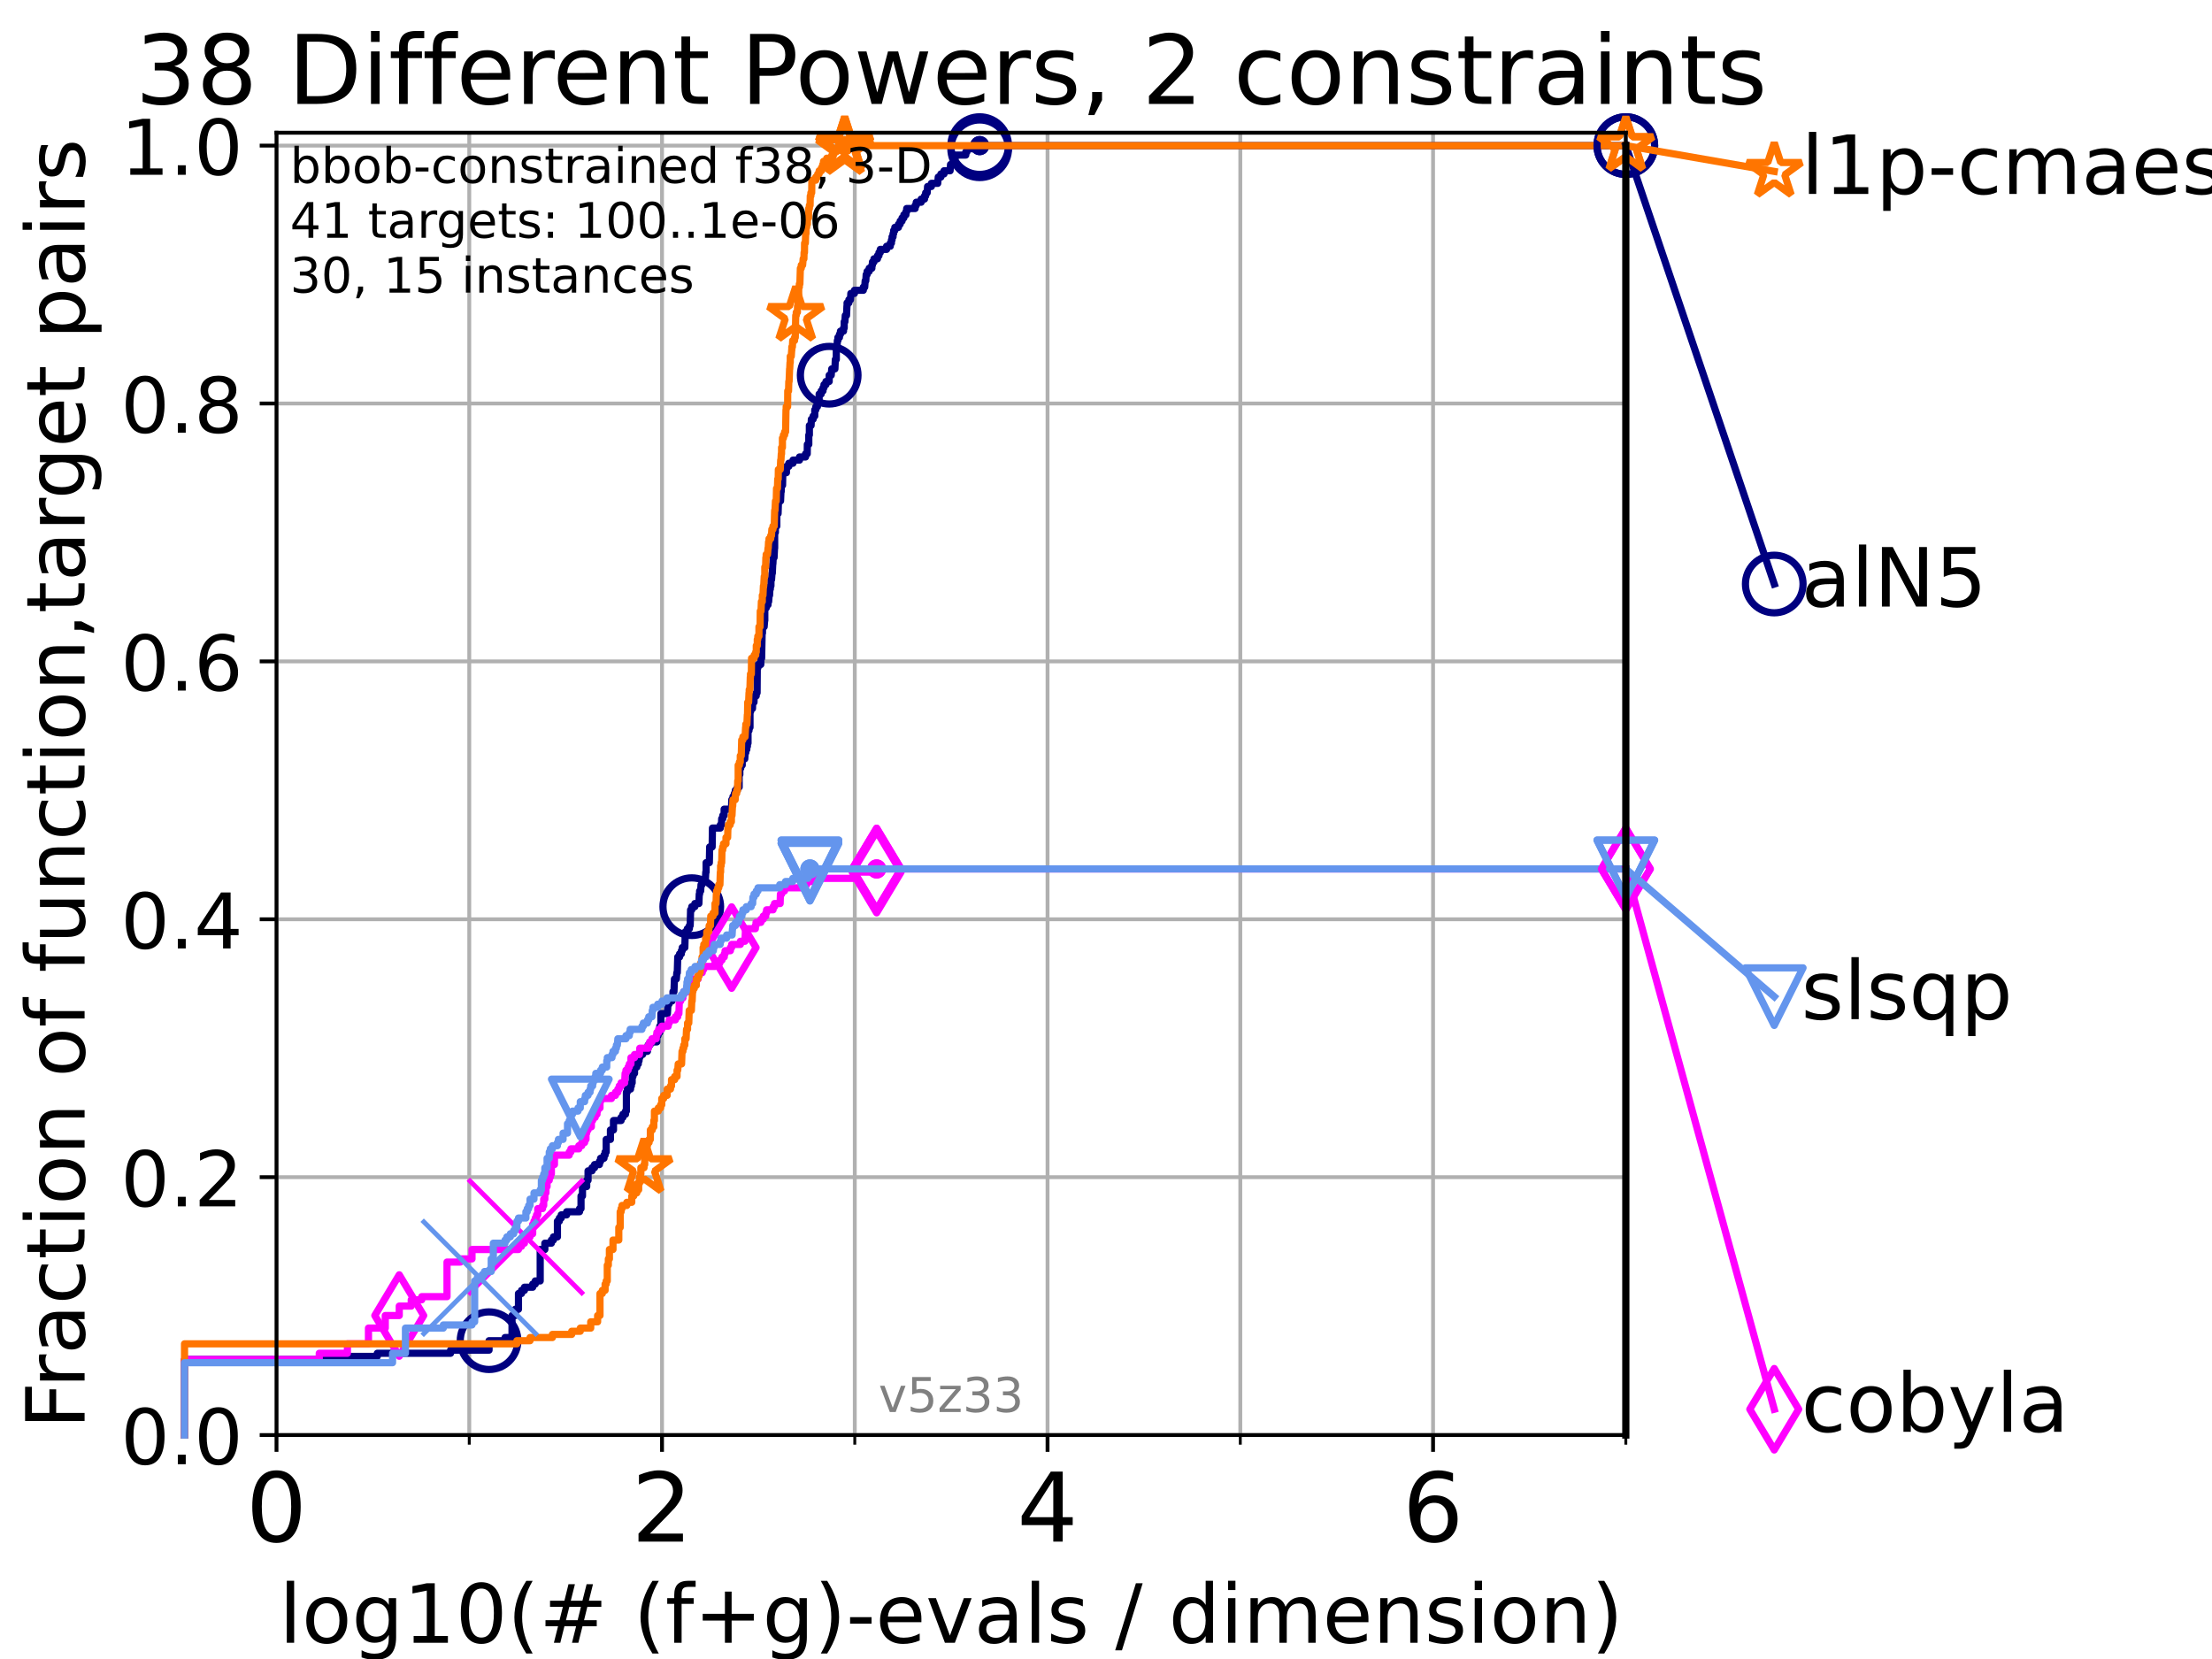 <?xml version="1.0" encoding="utf-8" standalone="no"?>
<!DOCTYPE svg PUBLIC "-//W3C//DTD SVG 1.1//EN"
  "http://www.w3.org/Graphics/SVG/1.1/DTD/svg11.dtd">
<!-- Created with matplotlib (https://matplotlib.org/) -->
<svg height="345.6pt" version="1.1" viewBox="0 0 460.8 345.6" width="460.8pt" xmlns="http://www.w3.org/2000/svg" xmlns:xlink="http://www.w3.org/1999/xlink">
 <defs>
  <style type="text/css">*{stroke-linecap:butt;stroke-linejoin:round;}</style>
 </defs>
 <g id="figure_1">
  <g id="patch_1">
   <path d="M 0 345.6 
L 460.8 345.6 
L 460.8 0 
L 0 0 
z
" style="fill:#ffffff;"/>
  </g>
  <g id="axes_1">
   <g id="patch_2">
    <path d="M 57.6 298.944 
L 338.688 298.944 
L 338.688 27.648 
L 57.6 27.648 
z
" style="fill:#ffffff;"/>
   </g>
   <g id="matplotlib.axis_1">
    <g id="xtick_1">
     <g id="line2d_1">
      <path clip-path="url(#pddd5222781)" d="M 57.6 298.944 
L 57.6 27.648 
" style="fill:none;stroke:#b0b0b0;stroke-linecap:square;stroke-width:0.8;"/>
     </g>
     <g id="line2d_2">
      <defs>
       <path d="M 0 0 
L 0 3.5 
" id="m4ffa31143f" style="stroke:#000000;stroke-width:0.8;"/>
      </defs>
      <g>
       <use style="stroke:#000000;stroke-width:0.8;" x="57.6" xlink:href="#m4ffa31143f" y="298.944"/>
      </g>
     </g>
     <g id="text_1">
      <!-- 0 -->
      <g transform="translate(51.237 321.141)scale(0.2 -0.2)">
       <defs>
        <path d="M 31.781 66.406 
Q 24.172 66.406 20.328 58.906 
Q 16.5 51.422 16.5 36.375 
Q 16.5 21.391 20.328 13.891 
Q 24.172 6.391 31.781 6.391 
Q 39.453 6.391 43.281 13.891 
Q 47.125 21.391 47.125 36.375 
Q 47.125 51.422 43.281 58.906 
Q 39.453 66.406 31.781 66.406 
z
M 31.781 74.219 
Q 44.047 74.219 50.516 64.516 
Q 56.984 54.828 56.984 36.375 
Q 56.984 17.969 50.516 8.266 
Q 44.047 -1.422 31.781 -1.422 
Q 19.531 -1.422 13.062 8.266 
Q 6.594 17.969 6.594 36.375 
Q 6.594 54.828 13.062 64.516 
Q 19.531 74.219 31.781 74.219 
z
" id="DejaVuSans-48"/>
       </defs>
       <use xlink:href="#DejaVuSans-48"/>
      </g>
     </g>
    </g>
    <g id="xtick_2">
     <g id="line2d_3">
      <path clip-path="url(#pddd5222781)" d="M 137.911 298.944 
L 137.911 27.648 
" style="fill:none;stroke:#b0b0b0;stroke-linecap:square;stroke-width:0.8;"/>
     </g>
     <g id="line2d_4">
      <g>
       <use style="stroke:#000000;stroke-width:0.8;" x="137.911" xlink:href="#m4ffa31143f" y="298.944"/>
      </g>
     </g>
     <g id="text_2">
      <!-- 2 -->
      <g transform="translate(131.548 321.141)scale(0.2 -0.2)">
       <defs>
        <path d="M 19.188 8.297 
L 53.609 8.297 
L 53.609 0 
L 7.328 0 
L 7.328 8.297 
Q 12.938 14.109 22.625 23.891 
Q 32.328 33.688 34.812 36.531 
Q 39.547 41.844 41.422 45.531 
Q 43.312 49.219 43.312 52.781 
Q 43.312 58.594 39.234 62.25 
Q 35.156 65.922 28.609 65.922 
Q 23.969 65.922 18.812 64.312 
Q 13.672 62.703 7.812 59.422 
L 7.812 69.391 
Q 13.766 71.781 18.938 73 
Q 24.125 74.219 28.422 74.219 
Q 39.75 74.219 46.484 68.547 
Q 53.219 62.891 53.219 53.422 
Q 53.219 48.922 51.531 44.891 
Q 49.859 40.875 45.406 35.406 
Q 44.188 33.984 37.641 27.219 
Q 31.109 20.453 19.188 8.297 
z
" id="DejaVuSans-50"/>
       </defs>
       <use xlink:href="#DejaVuSans-50"/>
      </g>
     </g>
    </g>
    <g id="xtick_3">
     <g id="line2d_5">
      <path clip-path="url(#pddd5222781)" d="M 218.222 298.944 
L 218.222 27.648 
" style="fill:none;stroke:#b0b0b0;stroke-linecap:square;stroke-width:0.8;"/>
     </g>
     <g id="line2d_6">
      <g>
       <use style="stroke:#000000;stroke-width:0.8;" x="218.222" xlink:href="#m4ffa31143f" y="298.944"/>
      </g>
     </g>
     <g id="text_3">
      <!-- 4 -->
      <g transform="translate(211.859 321.141)scale(0.2 -0.2)">
       <defs>
        <path d="M 37.797 64.312 
L 12.891 25.391 
L 37.797 25.391 
z
M 35.203 72.906 
L 47.609 72.906 
L 47.609 25.391 
L 58.016 25.391 
L 58.016 17.188 
L 47.609 17.188 
L 47.609 0 
L 37.797 0 
L 37.797 17.188 
L 4.891 17.188 
L 4.891 26.703 
z
" id="DejaVuSans-52"/>
       </defs>
       <use xlink:href="#DejaVuSans-52"/>
      </g>
     </g>
    </g>
    <g id="xtick_4">
     <g id="line2d_7">
      <path clip-path="url(#pddd5222781)" d="M 298.533 298.944 
L 298.533 27.648 
" style="fill:none;stroke:#b0b0b0;stroke-linecap:square;stroke-width:0.8;"/>
     </g>
     <g id="line2d_8">
      <g>
       <use style="stroke:#000000;stroke-width:0.8;" x="298.533" xlink:href="#m4ffa31143f" y="298.944"/>
      </g>
     </g>
     <g id="text_4">
      <!-- 6 -->
      <g transform="translate(292.17 321.141)scale(0.2 -0.2)">
       <defs>
        <path d="M 33.016 40.375 
Q 26.375 40.375 22.484 35.828 
Q 18.609 31.297 18.609 23.391 
Q 18.609 15.531 22.484 10.953 
Q 26.375 6.391 33.016 6.391 
Q 39.656 6.391 43.531 10.953 
Q 47.406 15.531 47.406 23.391 
Q 47.406 31.297 43.531 35.828 
Q 39.656 40.375 33.016 40.375 
z
M 52.594 71.297 
L 52.594 62.312 
Q 48.875 64.062 45.094 64.984 
Q 41.312 65.922 37.594 65.922 
Q 27.828 65.922 22.672 59.328 
Q 17.531 52.734 16.797 39.406 
Q 19.672 43.656 24.016 45.922 
Q 28.375 48.188 33.594 48.188 
Q 44.578 48.188 50.953 41.516 
Q 57.328 34.859 57.328 23.391 
Q 57.328 12.156 50.688 5.359 
Q 44.047 -1.422 33.016 -1.422 
Q 20.359 -1.422 13.672 8.266 
Q 6.984 17.969 6.984 36.375 
Q 6.984 53.656 15.188 63.938 
Q 23.391 74.219 37.203 74.219 
Q 40.922 74.219 44.703 73.484 
Q 48.484 72.75 52.594 71.297 
z
" id="DejaVuSans-54"/>
       </defs>
       <use xlink:href="#DejaVuSans-54"/>
      </g>
     </g>
    </g>
    <g id="xtick_5">
     <g id="line2d_9">
      <path clip-path="url(#pddd5222781)" d="M 97.755 298.944 
L 97.755 27.648 
" style="fill:none;stroke:#b0b0b0;stroke-linecap:square;stroke-width:0.8;"/>
     </g>
     <g id="line2d_10">
      <defs>
       <path d="M 0 0 
L 0 2 
" id="ma06be05cc2" style="stroke:#000000;stroke-width:0.6;"/>
      </defs>
      <g>
       <use style="stroke:#000000;stroke-width:0.6;" x="97.755" xlink:href="#ma06be05cc2" y="298.944"/>
      </g>
     </g>
    </g>
    <g id="xtick_6">
     <g id="line2d_11">
      <path clip-path="url(#pddd5222781)" d="M 178.066 298.944 
L 178.066 27.648 
" style="fill:none;stroke:#b0b0b0;stroke-linecap:square;stroke-width:0.8;"/>
     </g>
     <g id="line2d_12">
      <g>
       <use style="stroke:#000000;stroke-width:0.6;" x="178.066" xlink:href="#ma06be05cc2" y="298.944"/>
      </g>
     </g>
    </g>
    <g id="xtick_7">
     <g id="line2d_13">
      <path clip-path="url(#pddd5222781)" d="M 258.377 298.944 
L 258.377 27.648 
" style="fill:none;stroke:#b0b0b0;stroke-linecap:square;stroke-width:0.8;"/>
     </g>
     <g id="line2d_14">
      <g>
       <use style="stroke:#000000;stroke-width:0.6;" x="258.377" xlink:href="#ma06be05cc2" y="298.944"/>
      </g>
     </g>
    </g>
    <g id="xtick_8">
     <g id="line2d_15">
      <path clip-path="url(#pddd5222781)" d="M 338.688 298.944 
L 338.688 27.648 
" style="fill:none;stroke:#b0b0b0;stroke-linecap:square;stroke-width:0.8;"/>
     </g>
     <g id="line2d_16">
      <g>
       <use style="stroke:#000000;stroke-width:0.6;" x="338.688" xlink:href="#ma06be05cc2" y="298.944"/>
      </g>
     </g>
    </g>
    <g id="text_5">
     <!-- log10(# (f+g)-evals / dimension) -->
     <g transform="translate(58.145 342.218)scale(0.17 -0.17)">
      <defs>
       <path d="M 9.422 75.984 
L 18.406 75.984 
L 18.406 0 
L 9.422 0 
z
" id="DejaVuSans-108"/>
       <path d="M 30.609 48.391 
Q 23.391 48.391 19.188 42.75 
Q 14.984 37.109 14.984 27.297 
Q 14.984 17.484 19.156 11.844 
Q 23.344 6.203 30.609 6.203 
Q 37.797 6.203 41.984 11.859 
Q 46.188 17.531 46.188 27.297 
Q 46.188 37.016 41.984 42.703 
Q 37.797 48.391 30.609 48.391 
z
M 30.609 56 
Q 42.328 56 49.016 48.375 
Q 55.719 40.766 55.719 27.297 
Q 55.719 13.875 49.016 6.219 
Q 42.328 -1.422 30.609 -1.422 
Q 18.844 -1.422 12.172 6.219 
Q 5.516 13.875 5.516 27.297 
Q 5.516 40.766 12.172 48.375 
Q 18.844 56 30.609 56 
z
" id="DejaVuSans-111"/>
       <path d="M 45.406 27.984 
Q 45.406 37.75 41.375 43.109 
Q 37.359 48.484 30.078 48.484 
Q 22.859 48.484 18.828 43.109 
Q 14.797 37.75 14.797 27.984 
Q 14.797 18.266 18.828 12.891 
Q 22.859 7.516 30.078 7.516 
Q 37.359 7.516 41.375 12.891 
Q 45.406 18.266 45.406 27.984 
z
M 54.391 6.781 
Q 54.391 -7.172 48.188 -13.984 
Q 42 -20.797 29.203 -20.797 
Q 24.469 -20.797 20.266 -20.094 
Q 16.062 -19.391 12.109 -17.922 
L 12.109 -9.188 
Q 16.062 -11.328 19.922 -12.344 
Q 23.781 -13.375 27.781 -13.375 
Q 36.625 -13.375 41.016 -8.766 
Q 45.406 -4.156 45.406 5.172 
L 45.406 9.625 
Q 42.625 4.781 38.281 2.391 
Q 33.938 0 27.875 0 
Q 17.828 0 11.672 7.656 
Q 5.516 15.328 5.516 27.984 
Q 5.516 40.672 11.672 48.328 
Q 17.828 56 27.875 56 
Q 33.938 56 38.281 53.609 
Q 42.625 51.219 45.406 46.391 
L 45.406 54.688 
L 54.391 54.688 
z
" id="DejaVuSans-103"/>
       <path d="M 12.406 8.297 
L 28.516 8.297 
L 28.516 63.922 
L 10.984 60.406 
L 10.984 69.391 
L 28.422 72.906 
L 38.281 72.906 
L 38.281 8.297 
L 54.391 8.297 
L 54.391 0 
L 12.406 0 
z
" id="DejaVuSans-49"/>
       <path d="M 31 75.875 
Q 24.469 64.656 21.281 53.656 
Q 18.109 42.672 18.109 31.391 
Q 18.109 20.125 21.312 9.062 
Q 24.516 -2 31 -13.188 
L 23.188 -13.188 
Q 15.875 -1.703 12.234 9.375 
Q 8.594 20.453 8.594 31.391 
Q 8.594 42.281 12.203 53.312 
Q 15.828 64.359 23.188 75.875 
z
" id="DejaVuSans-40"/>
       <path d="M 51.125 44 
L 36.922 44 
L 32.812 27.688 
L 47.125 27.688 
z
M 43.797 71.781 
L 38.719 51.516 
L 52.984 51.516 
L 58.109 71.781 
L 65.922 71.781 
L 60.891 51.516 
L 76.125 51.516 
L 76.125 44 
L 58.984 44 
L 54.984 27.688 
L 70.516 27.688 
L 70.516 20.219 
L 53.078 20.219 
L 48 0 
L 40.188 0 
L 45.219 20.219 
L 30.906 20.219 
L 25.875 0 
L 18.016 0 
L 23.094 20.219 
L 7.719 20.219 
L 7.719 27.688 
L 24.906 27.688 
L 29 44 
L 13.281 44 
L 13.281 51.516 
L 30.906 51.516 
L 35.891 71.781 
z
" id="DejaVuSans-35"/>
       <path id="DejaVuSans-32"/>
       <path d="M 37.109 75.984 
L 37.109 68.5 
L 28.516 68.5 
Q 23.688 68.5 21.797 66.547 
Q 19.922 64.594 19.922 59.516 
L 19.922 54.688 
L 34.719 54.688 
L 34.719 47.703 
L 19.922 47.703 
L 19.922 0 
L 10.891 0 
L 10.891 47.703 
L 2.297 47.703 
L 2.297 54.688 
L 10.891 54.688 
L 10.891 58.5 
Q 10.891 67.625 15.141 71.797 
Q 19.391 75.984 28.609 75.984 
z
" id="DejaVuSans-102"/>
       <path d="M 46 62.703 
L 46 35.5 
L 73.188 35.5 
L 73.188 27.203 
L 46 27.203 
L 46 0 
L 37.797 0 
L 37.797 27.203 
L 10.594 27.203 
L 10.594 35.5 
L 37.797 35.5 
L 37.797 62.703 
z
" id="DejaVuSans-43"/>
       <path d="M 8.016 75.875 
L 15.828 75.875 
Q 23.141 64.359 26.781 53.312 
Q 30.422 42.281 30.422 31.391 
Q 30.422 20.453 26.781 9.375 
Q 23.141 -1.703 15.828 -13.188 
L 8.016 -13.188 
Q 14.5 -2 17.703 9.062 
Q 20.906 20.125 20.906 31.391 
Q 20.906 42.672 17.703 53.656 
Q 14.5 64.656 8.016 75.875 
z
" id="DejaVuSans-41"/>
       <path d="M 4.891 31.391 
L 31.203 31.391 
L 31.203 23.391 
L 4.891 23.391 
z
" id="DejaVuSans-45"/>
       <path d="M 56.203 29.594 
L 56.203 25.203 
L 14.891 25.203 
Q 15.484 15.922 20.484 11.062 
Q 25.484 6.203 34.422 6.203 
Q 39.594 6.203 44.453 7.469 
Q 49.312 8.734 54.109 11.281 
L 54.109 2.781 
Q 49.266 0.734 44.188 -0.344 
Q 39.109 -1.422 33.891 -1.422 
Q 20.797 -1.422 13.156 6.188 
Q 5.516 13.812 5.516 26.812 
Q 5.516 40.234 12.766 48.109 
Q 20.016 56 32.328 56 
Q 43.359 56 49.781 48.891 
Q 56.203 41.797 56.203 29.594 
z
M 47.219 32.234 
Q 47.125 39.594 43.094 43.984 
Q 39.062 48.391 32.422 48.391 
Q 24.906 48.391 20.391 44.141 
Q 15.875 39.891 15.188 32.172 
z
" id="DejaVuSans-101"/>
       <path d="M 2.984 54.688 
L 12.5 54.688 
L 29.594 8.797 
L 46.688 54.688 
L 56.203 54.688 
L 35.688 0 
L 23.484 0 
z
" id="DejaVuSans-118"/>
       <path d="M 34.281 27.484 
Q 23.391 27.484 19.188 25 
Q 14.984 22.516 14.984 16.5 
Q 14.984 11.719 18.141 8.906 
Q 21.297 6.109 26.703 6.109 
Q 34.188 6.109 38.703 11.406 
Q 43.219 16.703 43.219 25.484 
L 43.219 27.484 
z
M 52.203 31.203 
L 52.203 0 
L 43.219 0 
L 43.219 8.297 
Q 40.141 3.328 35.547 0.953 
Q 30.953 -1.422 24.312 -1.422 
Q 15.922 -1.422 10.953 3.297 
Q 6 8.016 6 15.922 
Q 6 25.141 12.172 29.828 
Q 18.359 34.516 30.609 34.516 
L 43.219 34.516 
L 43.219 35.406 
Q 43.219 41.609 39.141 45 
Q 35.062 48.391 27.688 48.391 
Q 23 48.391 18.547 47.266 
Q 14.109 46.141 10.016 43.891 
L 10.016 52.203 
Q 14.938 54.109 19.578 55.047 
Q 24.219 56 28.609 56 
Q 40.484 56 46.344 49.844 
Q 52.203 43.703 52.203 31.203 
z
" id="DejaVuSans-97"/>
       <path d="M 44.281 53.078 
L 44.281 44.578 
Q 40.484 46.531 36.375 47.5 
Q 32.281 48.484 27.875 48.484 
Q 21.188 48.484 17.844 46.438 
Q 14.5 44.391 14.5 40.281 
Q 14.5 37.156 16.891 35.375 
Q 19.281 33.594 26.516 31.984 
L 29.594 31.297 
Q 39.156 29.25 43.188 25.516 
Q 47.219 21.781 47.219 15.094 
Q 47.219 7.469 41.188 3.016 
Q 35.156 -1.422 24.609 -1.422 
Q 20.219 -1.422 15.453 -0.562 
Q 10.688 0.297 5.422 2 
L 5.422 11.281 
Q 10.406 8.688 15.234 7.391 
Q 20.062 6.109 24.812 6.109 
Q 31.156 6.109 34.562 8.281 
Q 37.984 10.453 37.984 14.406 
Q 37.984 18.062 35.516 20.016 
Q 33.062 21.969 24.703 23.781 
L 21.578 24.516 
Q 13.234 26.266 9.516 29.906 
Q 5.812 33.547 5.812 39.891 
Q 5.812 47.609 11.281 51.797 
Q 16.75 56 26.812 56 
Q 31.781 56 36.172 55.266 
Q 40.578 54.547 44.281 53.078 
z
" id="DejaVuSans-115"/>
       <path d="M 25.391 72.906 
L 33.688 72.906 
L 8.297 -9.281 
L 0 -9.281 
z
" id="DejaVuSans-47"/>
       <path d="M 45.406 46.391 
L 45.406 75.984 
L 54.391 75.984 
L 54.391 0 
L 45.406 0 
L 45.406 8.203 
Q 42.578 3.328 38.25 0.953 
Q 33.938 -1.422 27.875 -1.422 
Q 17.969 -1.422 11.734 6.484 
Q 5.516 14.406 5.516 27.297 
Q 5.516 40.188 11.734 48.094 
Q 17.969 56 27.875 56 
Q 33.938 56 38.25 53.625 
Q 42.578 51.266 45.406 46.391 
z
M 14.797 27.297 
Q 14.797 17.391 18.875 11.75 
Q 22.953 6.109 30.078 6.109 
Q 37.203 6.109 41.297 11.75 
Q 45.406 17.391 45.406 27.297 
Q 45.406 37.203 41.297 42.844 
Q 37.203 48.484 30.078 48.484 
Q 22.953 48.484 18.875 42.844 
Q 14.797 37.203 14.797 27.297 
z
" id="DejaVuSans-100"/>
       <path d="M 9.422 54.688 
L 18.406 54.688 
L 18.406 0 
L 9.422 0 
z
M 9.422 75.984 
L 18.406 75.984 
L 18.406 64.594 
L 9.422 64.594 
z
" id="DejaVuSans-105"/>
       <path d="M 52 44.188 
Q 55.375 50.25 60.062 53.125 
Q 64.75 56 71.094 56 
Q 79.641 56 84.281 50.016 
Q 88.922 44.047 88.922 33.016 
L 88.922 0 
L 79.891 0 
L 79.891 32.719 
Q 79.891 40.578 77.094 44.375 
Q 74.312 48.188 68.609 48.188 
Q 61.625 48.188 57.562 43.547 
Q 53.516 38.922 53.516 30.906 
L 53.516 0 
L 44.484 0 
L 44.484 32.719 
Q 44.484 40.625 41.703 44.406 
Q 38.922 48.188 33.109 48.188 
Q 26.219 48.188 22.156 43.531 
Q 18.109 38.875 18.109 30.906 
L 18.109 0 
L 9.078 0 
L 9.078 54.688 
L 18.109 54.688 
L 18.109 46.188 
Q 21.188 51.219 25.484 53.609 
Q 29.781 56 35.688 56 
Q 41.656 56 45.828 52.969 
Q 50 49.953 52 44.188 
z
" id="DejaVuSans-109"/>
       <path d="M 54.891 33.016 
L 54.891 0 
L 45.906 0 
L 45.906 32.719 
Q 45.906 40.484 42.875 44.328 
Q 39.844 48.188 33.797 48.188 
Q 26.516 48.188 22.312 43.547 
Q 18.109 38.922 18.109 30.906 
L 18.109 0 
L 9.078 0 
L 9.078 54.688 
L 18.109 54.688 
L 18.109 46.188 
Q 21.344 51.125 25.703 53.562 
Q 30.078 56 35.797 56 
Q 45.219 56 50.047 50.172 
Q 54.891 44.344 54.891 33.016 
z
" id="DejaVuSans-110"/>
      </defs>
      <use xlink:href="#DejaVuSans-108"/>
      <use x="27.783" xlink:href="#DejaVuSans-111"/>
      <use x="88.965" xlink:href="#DejaVuSans-103"/>
      <use x="152.441" xlink:href="#DejaVuSans-49"/>
      <use x="216.064" xlink:href="#DejaVuSans-48"/>
      <use x="279.688" xlink:href="#DejaVuSans-40"/>
      <use x="318.701" xlink:href="#DejaVuSans-35"/>
      <use x="402.49" xlink:href="#DejaVuSans-32"/>
      <use x="434.277" xlink:href="#DejaVuSans-40"/>
      <use x="473.291" xlink:href="#DejaVuSans-102"/>
      <use x="508.496" xlink:href="#DejaVuSans-43"/>
      <use x="592.285" xlink:href="#DejaVuSans-103"/>
      <use x="655.762" xlink:href="#DejaVuSans-41"/>
      <use x="694.775" xlink:href="#DejaVuSans-45"/>
      <use x="730.859" xlink:href="#DejaVuSans-101"/>
      <use x="792.383" xlink:href="#DejaVuSans-118"/>
      <use x="851.562" xlink:href="#DejaVuSans-97"/>
      <use x="912.842" xlink:href="#DejaVuSans-108"/>
      <use x="940.625" xlink:href="#DejaVuSans-115"/>
      <use x="992.725" xlink:href="#DejaVuSans-32"/>
      <use x="1024.512" xlink:href="#DejaVuSans-47"/>
      <use x="1058.203" xlink:href="#DejaVuSans-32"/>
      <use x="1089.99" xlink:href="#DejaVuSans-100"/>
      <use x="1153.467" xlink:href="#DejaVuSans-105"/>
      <use x="1181.25" xlink:href="#DejaVuSans-109"/>
      <use x="1278.662" xlink:href="#DejaVuSans-101"/>
      <use x="1340.186" xlink:href="#DejaVuSans-110"/>
      <use x="1403.564" xlink:href="#DejaVuSans-115"/>
      <use x="1455.664" xlink:href="#DejaVuSans-105"/>
      <use x="1483.447" xlink:href="#DejaVuSans-111"/>
      <use x="1544.629" xlink:href="#DejaVuSans-110"/>
      <use x="1608.008" xlink:href="#DejaVuSans-41"/>
     </g>
    </g>
   </g>
   <g id="matplotlib.axis_2">
    <g id="ytick_1">
     <g id="line2d_17">
      <path clip-path="url(#pddd5222781)" d="M 57.6 298.944 
L 338.688 298.944 
" style="fill:none;stroke:#b0b0b0;stroke-linecap:square;stroke-width:0.8;"/>
     </g>
     <g id="line2d_18">
      <defs>
       <path d="M 0 0 
L -3.5 0 
" id="me2454ae876" style="stroke:#000000;stroke-width:0.8;"/>
      </defs>
      <g>
       <use style="stroke:#000000;stroke-width:0.8;" x="57.6" xlink:href="#me2454ae876" y="298.944"/>
      </g>
     </g>
     <g id="text_6">
      <!-- 0.0 -->
      <g transform="translate(25.155 305.023)scale(0.16 -0.16)">
       <defs>
        <path d="M 10.688 12.406 
L 21 12.406 
L 21 0 
L 10.688 0 
z
" id="DejaVuSans-46"/>
       </defs>
       <use xlink:href="#DejaVuSans-48"/>
       <use x="63.623" xlink:href="#DejaVuSans-46"/>
       <use x="95.41" xlink:href="#DejaVuSans-48"/>
      </g>
     </g>
    </g>
    <g id="ytick_2">
     <g id="line2d_19">
      <path clip-path="url(#pddd5222781)" d="M 57.6 245.222 
L 338.688 245.222 
" style="fill:none;stroke:#b0b0b0;stroke-linecap:square;stroke-width:0.8;"/>
     </g>
     <g id="line2d_20">
      <g>
       <use style="stroke:#000000;stroke-width:0.8;" x="57.6" xlink:href="#me2454ae876" y="245.222"/>
      </g>
     </g>
     <g id="text_7">
      <!-- 0.2 -->
      <g transform="translate(25.155 251.301)scale(0.16 -0.16)">
       <use xlink:href="#DejaVuSans-48"/>
       <use x="63.623" xlink:href="#DejaVuSans-46"/>
       <use x="95.41" xlink:href="#DejaVuSans-50"/>
      </g>
     </g>
    </g>
    <g id="ytick_3">
     <g id="line2d_21">
      <path clip-path="url(#pddd5222781)" d="M 57.6 191.5 
L 338.688 191.5 
" style="fill:none;stroke:#b0b0b0;stroke-linecap:square;stroke-width:0.8;"/>
     </g>
     <g id="line2d_22">
      <g>
       <use style="stroke:#000000;stroke-width:0.8;" x="57.6" xlink:href="#me2454ae876" y="191.5"/>
      </g>
     </g>
     <g id="text_8">
      <!-- 0.4 -->
      <g transform="translate(25.155 197.579)scale(0.16 -0.16)">
       <use xlink:href="#DejaVuSans-48"/>
       <use x="63.623" xlink:href="#DejaVuSans-46"/>
       <use x="95.41" xlink:href="#DejaVuSans-52"/>
      </g>
     </g>
    </g>
    <g id="ytick_4">
     <g id="line2d_23">
      <path clip-path="url(#pddd5222781)" d="M 57.6 137.778 
L 338.688 137.778 
" style="fill:none;stroke:#b0b0b0;stroke-linecap:square;stroke-width:0.8;"/>
     </g>
     <g id="line2d_24">
      <g>
       <use style="stroke:#000000;stroke-width:0.8;" x="57.6" xlink:href="#me2454ae876" y="137.778"/>
      </g>
     </g>
     <g id="text_9">
      <!-- 0.6 -->
      <g transform="translate(25.155 143.857)scale(0.16 -0.16)">
       <use xlink:href="#DejaVuSans-48"/>
       <use x="63.623" xlink:href="#DejaVuSans-46"/>
       <use x="95.41" xlink:href="#DejaVuSans-54"/>
      </g>
     </g>
    </g>
    <g id="ytick_5">
     <g id="line2d_25">
      <path clip-path="url(#pddd5222781)" d="M 57.6 84.056 
L 338.688 84.056 
" style="fill:none;stroke:#b0b0b0;stroke-linecap:square;stroke-width:0.8;"/>
     </g>
     <g id="line2d_26">
      <g>
       <use style="stroke:#000000;stroke-width:0.8;" x="57.6" xlink:href="#me2454ae876" y="84.056"/>
      </g>
     </g>
     <g id="text_10">
      <!-- 0.8 -->
      <g transform="translate(25.155 90.135)scale(0.16 -0.16)">
       <defs>
        <path d="M 31.781 34.625 
Q 24.75 34.625 20.719 30.859 
Q 16.703 27.094 16.703 20.516 
Q 16.703 13.922 20.719 10.156 
Q 24.75 6.391 31.781 6.391 
Q 38.812 6.391 42.859 10.172 
Q 46.922 13.969 46.922 20.516 
Q 46.922 27.094 42.891 30.859 
Q 38.875 34.625 31.781 34.625 
z
M 21.922 38.812 
Q 15.578 40.375 12.031 44.719 
Q 8.5 49.078 8.5 55.328 
Q 8.5 64.062 14.719 69.141 
Q 20.953 74.219 31.781 74.219 
Q 42.672 74.219 48.875 69.141 
Q 55.078 64.062 55.078 55.328 
Q 55.078 49.078 51.531 44.719 
Q 48 40.375 41.703 38.812 
Q 48.828 37.156 52.797 32.312 
Q 56.781 27.484 56.781 20.516 
Q 56.781 9.906 50.312 4.234 
Q 43.844 -1.422 31.781 -1.422 
Q 19.734 -1.422 13.25 4.234 
Q 6.781 9.906 6.781 20.516 
Q 6.781 27.484 10.781 32.312 
Q 14.797 37.156 21.922 38.812 
z
M 18.312 54.391 
Q 18.312 48.734 21.844 45.562 
Q 25.391 42.391 31.781 42.391 
Q 38.141 42.391 41.719 45.562 
Q 45.312 48.734 45.312 54.391 
Q 45.312 60.062 41.719 63.234 
Q 38.141 66.406 31.781 66.406 
Q 25.391 66.406 21.844 63.234 
Q 18.312 60.062 18.312 54.391 
z
" id="DejaVuSans-56"/>
       </defs>
       <use xlink:href="#DejaVuSans-48"/>
       <use x="63.623" xlink:href="#DejaVuSans-46"/>
       <use x="95.41" xlink:href="#DejaVuSans-56"/>
      </g>
     </g>
    </g>
    <g id="ytick_6">
     <g id="line2d_27">
      <path clip-path="url(#pddd5222781)" d="M 57.6 30.334 
L 338.688 30.334 
" style="fill:none;stroke:#b0b0b0;stroke-linecap:square;stroke-width:0.8;"/>
     </g>
     <g id="line2d_28">
      <g>
       <use style="stroke:#000000;stroke-width:0.8;" x="57.6" xlink:href="#me2454ae876" y="30.334"/>
      </g>
     </g>
     <g id="text_11">
      <!-- 1.0 -->
      <g transform="translate(25.155 36.413)scale(0.16 -0.16)">
       <use xlink:href="#DejaVuSans-49"/>
       <use x="63.623" xlink:href="#DejaVuSans-46"/>
       <use x="95.41" xlink:href="#DejaVuSans-48"/>
      </g>
     </g>
    </g>
    <g id="text_12">
     <!-- Fraction of function,target pairs -->
     <g transform="translate(17.62 297.681)rotate(-90)scale(0.17 -0.17)">
      <defs>
       <path d="M 9.812 72.906 
L 51.703 72.906 
L 51.703 64.594 
L 19.672 64.594 
L 19.672 43.109 
L 48.578 43.109 
L 48.578 34.812 
L 19.672 34.812 
L 19.672 0 
L 9.812 0 
z
" id="DejaVuSans-70"/>
       <path d="M 41.109 46.297 
Q 39.594 47.172 37.812 47.578 
Q 36.031 48 33.891 48 
Q 26.266 48 22.188 43.047 
Q 18.109 38.094 18.109 28.812 
L 18.109 0 
L 9.078 0 
L 9.078 54.688 
L 18.109 54.688 
L 18.109 46.188 
Q 20.953 51.172 25.484 53.578 
Q 30.031 56 36.531 56 
Q 37.453 56 38.578 55.875 
Q 39.703 55.766 41.062 55.516 
z
" id="DejaVuSans-114"/>
       <path d="M 48.781 52.594 
L 48.781 44.188 
Q 44.969 46.297 41.141 47.344 
Q 37.312 48.391 33.406 48.391 
Q 24.656 48.391 19.812 42.844 
Q 14.984 37.312 14.984 27.297 
Q 14.984 17.281 19.812 11.734 
Q 24.656 6.203 33.406 6.203 
Q 37.312 6.203 41.141 7.25 
Q 44.969 8.297 48.781 10.406 
L 48.781 2.094 
Q 45.016 0.344 40.984 -0.531 
Q 36.969 -1.422 32.422 -1.422 
Q 20.062 -1.422 12.781 6.344 
Q 5.516 14.109 5.516 27.297 
Q 5.516 40.672 12.859 48.328 
Q 20.219 56 33.016 56 
Q 37.156 56 41.109 55.141 
Q 45.062 54.297 48.781 52.594 
z
" id="DejaVuSans-99"/>
       <path d="M 18.312 70.219 
L 18.312 54.688 
L 36.812 54.688 
L 36.812 47.703 
L 18.312 47.703 
L 18.312 18.016 
Q 18.312 11.328 20.141 9.422 
Q 21.969 7.516 27.594 7.516 
L 36.812 7.516 
L 36.812 0 
L 27.594 0 
Q 17.188 0 13.234 3.875 
Q 9.281 7.766 9.281 18.016 
L 9.281 47.703 
L 2.688 47.703 
L 2.688 54.688 
L 9.281 54.688 
L 9.281 70.219 
z
" id="DejaVuSans-116"/>
       <path d="M 8.5 21.578 
L 8.5 54.688 
L 17.484 54.688 
L 17.484 21.922 
Q 17.484 14.156 20.5 10.266 
Q 23.531 6.391 29.594 6.391 
Q 36.859 6.391 41.078 11.031 
Q 45.312 15.672 45.312 23.688 
L 45.312 54.688 
L 54.297 54.688 
L 54.297 0 
L 45.312 0 
L 45.312 8.406 
Q 42.047 3.422 37.719 1 
Q 33.406 -1.422 27.688 -1.422 
Q 18.266 -1.422 13.375 4.438 
Q 8.5 10.297 8.5 21.578 
z
M 31.109 56 
z
" id="DejaVuSans-117"/>
       <path d="M 11.719 12.406 
L 22.016 12.406 
L 22.016 4 
L 14.016 -11.625 
L 7.719 -11.625 
L 11.719 4 
z
" id="DejaVuSans-44"/>
       <path d="M 18.109 8.203 
L 18.109 -20.797 
L 9.078 -20.797 
L 9.078 54.688 
L 18.109 54.688 
L 18.109 46.391 
Q 20.953 51.266 25.266 53.625 
Q 29.594 56 35.594 56 
Q 45.562 56 51.781 48.094 
Q 58.016 40.188 58.016 27.297 
Q 58.016 14.406 51.781 6.484 
Q 45.562 -1.422 35.594 -1.422 
Q 29.594 -1.422 25.266 0.953 
Q 20.953 3.328 18.109 8.203 
z
M 48.688 27.297 
Q 48.688 37.203 44.609 42.844 
Q 40.531 48.484 33.406 48.484 
Q 26.266 48.484 22.188 42.844 
Q 18.109 37.203 18.109 27.297 
Q 18.109 17.391 22.188 11.75 
Q 26.266 6.109 33.406 6.109 
Q 40.531 6.109 44.609 11.75 
Q 48.688 17.391 48.688 27.297 
z
" id="DejaVuSans-112"/>
      </defs>
      <use xlink:href="#DejaVuSans-70"/>
      <use x="50.27" xlink:href="#DejaVuSans-114"/>
      <use x="91.383" xlink:href="#DejaVuSans-97"/>
      <use x="152.662" xlink:href="#DejaVuSans-99"/>
      <use x="207.643" xlink:href="#DejaVuSans-116"/>
      <use x="246.852" xlink:href="#DejaVuSans-105"/>
      <use x="274.635" xlink:href="#DejaVuSans-111"/>
      <use x="335.816" xlink:href="#DejaVuSans-110"/>
      <use x="399.195" xlink:href="#DejaVuSans-32"/>
      <use x="430.982" xlink:href="#DejaVuSans-111"/>
      <use x="492.164" xlink:href="#DejaVuSans-102"/>
      <use x="527.369" xlink:href="#DejaVuSans-32"/>
      <use x="559.156" xlink:href="#DejaVuSans-102"/>
      <use x="594.361" xlink:href="#DejaVuSans-117"/>
      <use x="657.74" xlink:href="#DejaVuSans-110"/>
      <use x="721.119" xlink:href="#DejaVuSans-99"/>
      <use x="776.1" xlink:href="#DejaVuSans-116"/>
      <use x="815.309" xlink:href="#DejaVuSans-105"/>
      <use x="843.092" xlink:href="#DejaVuSans-111"/>
      <use x="904.273" xlink:href="#DejaVuSans-110"/>
      <use x="967.652" xlink:href="#DejaVuSans-44"/>
      <use x="999.439" xlink:href="#DejaVuSans-116"/>
      <use x="1038.648" xlink:href="#DejaVuSans-97"/>
      <use x="1099.928" xlink:href="#DejaVuSans-114"/>
      <use x="1139.291" xlink:href="#DejaVuSans-103"/>
      <use x="1202.768" xlink:href="#DejaVuSans-101"/>
      <use x="1264.291" xlink:href="#DejaVuSans-116"/>
      <use x="1303.5" xlink:href="#DejaVuSans-32"/>
      <use x="1335.287" xlink:href="#DejaVuSans-112"/>
      <use x="1398.764" xlink:href="#DejaVuSans-97"/>
      <use x="1460.043" xlink:href="#DejaVuSans-105"/>
      <use x="1487.826" xlink:href="#DejaVuSans-114"/>
      <use x="1528.939" xlink:href="#DejaVuSans-115"/>
     </g>
    </g>
   </g>
   <g id="line2d_29">
    <defs>
     <path d="M 0 1.5 
C 0.398 1.5 0.779 1.342 1.061 1.061 
C 1.342 0.779 1.5 0.398 1.5 0 
C 1.5 -0.398 1.342 -0.779 1.061 -1.061 
C 0.779 -1.342 0.398 -1.5 0 -1.5 
C -0.398 -1.5 -0.779 -1.342 -1.061 -1.061 
C -1.342 -0.779 -1.5 -0.398 -1.5 0 
C -1.5 0.398 -1.342 0.779 -1.061 1.061 
C -0.779 1.342 -0.398 1.5 0 1.5 
z
" id="mc5da32ffb2" style="stroke:#000080;"/>
    </defs>
    <g>
     <use style="fill:#000080;stroke:#000080;" x="204.083" xlink:href="#mc5da32ffb2" y="30.334"/>
     <use style="fill:#000080;stroke:#000080;" x="204.083" xlink:href="#mc5da32ffb2" y="30.334"/>
    </g>
   </g>
   <g id="line2d_30">
    <path d="M 38.441 298.944 
L 38.441 283.22 
L 69.688 283.22 
L 69.688 282.565 
L 78.596 282.565 
L 78.596 281.91 
L 93.864 281.91 
L 93.864 281.255 
L 101.878 281.255 
L 101.878 279.29 
L 105.21 279.29 
L 105.21 278.634 
L 106.664 278.634 
L 106.664 274.048 
L 107.348 274.048 
L 107.348 272.738 
L 108.006 272.738 
L 108.006 269.462 
L 108.64 269.462 
L 108.64 268.807 
L 109.252 268.807 
L 109.252 268.152 
L 110.969 268.152 
L 110.969 267.497 
L 111.506 267.497 
L 111.506 266.842 
L 112.532 266.842 
L 112.532 260.29 
L 113.501 260.29 
L 113.501 258.98 
L 114.86 258.98 
L 114.86 258.325 
L 115.291 258.325 
L 115.291 257.67 
L 116.122 257.67 
L 116.122 254.394 
L 116.523 254.394 
L 116.523 253.739 
L 116.914 253.739 
L 116.914 253.084 
L 118.04 253.084 
L 118.04 252.429 
L 120.728 252.429 
L 120.728 251.773 
L 121.037 251.773 
L 121.037 249.153 
L 121.34 249.153 
L 121.34 247.187 
L 122.22 247.187 
L 122.22 245.877 
L 122.503 245.877 
L 122.503 243.912 
L 123.327 243.912 
L 123.327 243.257 
L 123.856 243.257 
L 123.856 242.601 
L 124.867 242.601 
L 124.867 241.946 
L 125.111 241.946 
L 125.111 241.291 
L 125.823 241.291 
L 125.823 240.636 
L 126.054 240.636 
L 126.054 239.981 
L 126.282 239.981 
L 126.282 237.36 
L 127.165 237.36 
L 127.165 235.395 
L 127.799 235.395 
L 127.799 233.429 
L 129.386 233.429 
L 129.386 232.774 
L 129.761 232.774 
L 129.761 232.119 
L 130.309 232.119 
L 130.309 231.464 
L 130.488 231.464 
L 130.488 227.533 
L 130.665 227.533 
L 130.665 226.878 
L 131.355 226.878 
L 131.355 226.223 
L 131.524 226.223 
L 131.524 225.568 
L 131.691 225.568 
L 131.691 224.257 
L 131.856 224.257 
L 131.856 223.602 
L 132.182 223.602 
L 132.182 222.292 
L 132.66 222.292 
L 132.66 221.637 
L 132.971 221.637 
L 132.971 220.982 
L 133.125 220.982 
L 133.125 220.326 
L 133.277 220.326 
L 133.277 219.671 
L 133.873 219.671 
L 133.873 219.016 
L 134.87 219.016 
L 134.87 218.361 
L 135.008 218.361 
L 135.008 217.706 
L 135.415 217.706 
L 135.415 217.051 
L 136.832 217.051 
L 136.832 215.74 
L 137.077 215.74 
L 137.077 215.085 
L 137.439 215.085 
L 137.439 213.775 
L 137.677 213.775 
L 137.677 211.154 
L 139.036 211.154 
L 139.145 209.189 
L 139.36 209.189 
L 139.36 208.534 
L 139.991 208.534 
L 139.991 207.879 
L 140.196 207.879 
L 140.196 206.568 
L 140.399 206.568 
L 140.499 203.948 
L 140.896 203.948 
L 140.993 202.638 
L 141.09 202.638 
L 141.187 199.362 
L 141.568 199.362 
L 141.568 198.707 
L 141.941 198.707 
L 141.941 198.052 
L 142.125 198.052 
L 142.125 197.396 
L 142.664 197.396 
L 142.753 194.121 
L 143.187 194.121 
L 143.187 193.465 
L 143.612 193.465 
L 143.612 192.81 
L 143.779 192.81 
L 143.862 189.535 
L 144.108 189.535 
L 144.108 188.879 
L 144.748 188.879 
L 144.748 188.224 
L 145.591 188.224 
L 145.666 186.259 
L 145.74 186.259 
L 145.74 185.604 
L 145.961 185.604 
L 146.035 184.293 
L 146.252 184.293 
L 146.252 183.638 
L 146.749 183.638 
L 146.749 182.983 
L 146.958 182.983 
L 147.027 181.673 
L 147.096 181.673 
L 147.096 179.707 
L 147.77 179.707 
L 147.835 176.432 
L 148.354 176.432 
L 148.418 172.501 
L 150.057 172.501 
L 150.057 171.846 
L 150.287 171.846 
L 150.344 170.535 
L 150.571 170.535 
L 150.571 169.88 
L 150.85 169.88 
L 150.85 168.57 
L 152.386 168.57 
L 152.436 166.604 
L 152.687 166.604 
L 152.687 165.949 
L 152.984 165.949 
L 152.984 165.294 
L 153.178 165.294 
L 153.178 164.639 
L 153.609 164.639 
L 153.609 163.984 
L 153.983 163.984 
L 153.983 161.363 
L 154.121 161.363 
L 154.121 160.053 
L 154.304 160.053 
L 154.304 159.398 
L 154.619 159.398 
L 154.619 158.088 
L 155.146 158.088 
L 155.232 156.777 
L 155.361 156.777 
L 155.361 156.122 
L 155.574 156.122 
L 155.574 155.467 
L 155.7 155.467 
L 155.7 154.812 
L 155.825 154.812 
L 155.825 152.191 
L 156.032 152.191 
L 156.032 151.536 
L 156.236 151.536 
L 156.236 148.26 
L 156.358 148.26 
L 156.358 147.605 
L 156.757 147.605 
L 156.796 146.295 
L 157.07 146.295 
L 157.109 144.985 
L 157.529 144.985 
L 157.529 144.33 
L 157.717 144.33 
L 157.754 139.088 
L 157.902 139.088 
L 157.902 138.433 
L 158.484 138.433 
L 158.519 137.123 
L 158.661 137.123 
L 158.767 131.882 
L 158.837 131.882 
L 158.837 130.571 
L 159.184 130.571 
L 159.287 129.261 
L 159.321 129.261 
L 159.321 126.641 
L 159.625 126.641 
L 159.625 125.985 
L 159.989 125.985 
L 159.989 125.33 
L 160.12 125.33 
L 160.217 124.02 
L 160.314 124.02 
L 160.378 122.71 
L 160.474 122.71 
L 160.474 122.055 
L 160.601 122.055 
L 160.601 120.744 
L 160.727 120.744 
L 160.821 119.434 
L 160.884 119.434 
L 160.977 117.469 
L 161.008 117.469 
L 161.07 116.158 
L 161.253 116.158 
L 161.345 114.193 
L 161.375 114.193 
L 161.375 110.917 
L 161.526 110.917 
L 161.526 109.607 
L 161.823 109.607 
L 161.823 106.986 
L 162.087 106.986 
L 162.174 104.366 
L 162.602 104.366 
L 162.687 102.4 
L 162.743 102.4 
L 162.771 101.09 
L 163.021 101.09 
L 163.076 98.469 
L 163.828 98.469 
L 163.828 97.159 
L 164.321 97.159 
L 164.321 96.504 
L 165.194 96.504 
L 165.194 95.849 
L 166.55 95.849 
L 166.55 95.194 
L 167.809 95.194 
L 167.809 94.538 
L 168.161 94.538 
L 168.182 92.573 
L 168.486 92.573 
L 168.486 90.608 
L 168.607 90.608 
L 168.607 88.642 
L 168.963 88.642 
L 169.022 87.332 
L 169.389 87.332 
L 169.389 86.677 
L 169.73 86.677 
L 169.73 85.366 
L 169.953 85.366 
L 169.953 84.711 
L 170.283 84.711 
L 170.283 84.056 
L 170.446 84.056 
L 170.446 83.401 
L 170.643 83.401 
L 170.643 82.091 
L 171.065 82.091 
L 171.065 81.435 
L 171.443 81.435 
L 171.443 80.78 
L 171.646 80.78 
L 171.646 80.125 
L 172.061 80.125 
L 172.061 79.47 
L 172.736 79.47 
L 172.736 78.16 
L 173.157 78.16 
L 173.265 76.849 
L 173.926 76.849 
L 174.014 74.884 
L 174.218 74.884 
L 174.218 72.919 
L 174.348 72.919 
L 174.434 70.953 
L 174.549 70.953 
L 174.549 70.298 
L 174.873 70.298 
L 174.873 69.643 
L 175.081 69.643 
L 175.081 68.988 
L 175.718 68.988 
L 175.718 68.333 
L 175.863 68.333 
L 175.863 67.022 
L 176.008 67.022 
L 176.086 65.712 
L 176.345 65.712 
L 176.434 63.747 
L 176.46 63.747 
L 176.46 63.091 
L 176.838 63.091 
L 176.838 62.436 
L 177.172 62.436 
L 177.245 61.126 
L 177.996 61.126 
L 177.996 60.471 
L 179.844 60.471 
L 179.844 59.816 
L 180.136 59.816 
L 180.229 58.505 
L 180.362 58.505 
L 180.443 57.195 
L 180.635 57.195 
L 180.635 56.54 
L 181.061 56.54 
L 181.061 55.885 
L 181.629 55.885 
L 181.629 55.23 
L 181.743 55.23 
L 181.743 54.575 
L 182.06 54.575 
L 182.06 53.919 
L 182.793 53.919 
L 182.793 53.264 
L 183.101 53.264 
L 183.101 52.609 
L 183.377 52.609 
L 183.377 51.954 
L 184.69 51.954 
L 184.69 51.299 
L 185.46 51.299 
L 185.46 50.644 
L 185.702 50.644 
L 185.702 49.988 
L 185.829 49.988 
L 185.829 49.333 
L 186.036 49.333 
L 186.036 48.678 
L 186.161 48.678 
L 186.161 48.023 
L 186.408 48.023 
L 186.408 47.368 
L 187.162 47.368 
L 187.162 46.713 
L 187.517 46.713 
L 187.517 46.058 
L 187.912 46.058 
L 187.912 45.402 
L 188.285 45.402 
L 188.285 44.747 
L 188.719 44.747 
L 188.719 44.092 
L 188.882 44.092 
L 188.882 43.437 
L 190.642 43.437 
L 190.642 42.782 
L 190.872 42.782 
L 190.872 42.127 
L 191.896 42.127 
L 191.896 41.472 
L 192.592 41.472 
L 192.592 40.816 
L 192.833 40.816 
L 192.833 40.161 
L 193.149 40.161 
L 193.232 38.851 
L 194.022 38.851 
L 194.022 38.196 
L 195.345 38.196 
L 195.452 36.886 
L 196.005 36.886 
L 196.005 36.23 
L 196.658 36.23 
L 196.658 35.575 
L 197.924 35.575 
L 198.013 34.265 
L 198.774 34.265 
L 198.87 32.955 
L 198.989 32.955 
L 198.989 32.3 
L 201.188 32.3 
L 201.188 31.644 
L 201.43 31.644 
L 201.43 30.989 
L 204.083 30.989 
L 204.083 30.334 
L 338.688 30.334 
L 338.688 30.334 
" style="fill:none;stroke:#000080;stroke-linecap:square;stroke-width:1.5;"/>
   </g>
   <g id="line2d_31">
    <defs>
     <path d="M 0 6 
C 1.591 6 3.117 5.368 4.243 4.243 
C 5.368 3.117 6 1.591 6 0 
C 6 -1.591 5.368 -3.117 4.243 -4.243 
C 3.117 -5.368 1.591 -6 0 -6 
C -1.591 -6 -3.117 -5.368 -4.243 -4.243 
C -5.368 -3.117 -6 -1.591 -6 0 
C -6 1.591 -5.368 3.117 -4.243 4.243 
C -3.117 5.368 -1.591 6 0 6 
z
" id="mff61912f7c" style="stroke:#000080;stroke-width:1.5;"/>
    </defs>
    <g>
     <use style="fill-opacity:0;stroke:#000080;stroke-width:1.5;" x="101.878" xlink:href="#mff61912f7c" y="279.29"/>
     <use style="fill-opacity:0;stroke:#000080;stroke-width:1.5;" x="144.108" xlink:href="#mff61912f7c" y="188.879"/>
     <use style="fill-opacity:0;stroke:#000080;stroke-width:1.5;" x="172.736" xlink:href="#mff61912f7c" y="78.16"/>
     <use style="fill-opacity:0;stroke:#000080;stroke-width:1.5;" x="204.083" xlink:href="#mff61912f7c" y="30.989"/>
     <use style="fill-opacity:0;stroke:#000080;stroke-width:1.5;" x="204.083" xlink:href="#mff61912f7c" y="30.334"/>
     <use style="fill-opacity:0;stroke:#000080;stroke-width:1.5;" x="338.688" xlink:href="#mff61912f7c" y="30.334"/>
    </g>
   </g>
   <g id="line2d_32">
    <path style="fill:none;stroke:#000080;stroke-linecap:square;stroke-width:1.5;"/>
    <g/>
   </g>
   <g id="line2d_33">
    <defs>
     <path d="M 0 1.5 
C 0.398 1.5 0.779 1.342 1.061 1.061 
C 1.342 0.779 1.5 0.398 1.5 0 
C 1.5 -0.398 1.342 -0.779 1.061 -1.061 
C 0.779 -1.342 0.398 -1.5 0 -1.5 
C -0.398 -1.5 -0.779 -1.342 -1.061 -1.061 
C -1.342 -0.779 -1.5 -0.398 -1.5 0 
C -1.5 0.398 -1.342 0.779 -1.061 1.061 
C -0.779 1.342 -0.398 1.5 0 1.5 
z
" id="m898e37fca2" style="stroke:#ff00ff;"/>
    </defs>
    <g>
     <use style="fill:#ff00ff;stroke:#ff00ff;" x="182.619" xlink:href="#m898e37fca2" y="181.018"/>
     <use style="fill:#ff00ff;stroke:#ff00ff;" x="182.619" xlink:href="#m898e37fca2" y="181.018"/>
    </g>
   </g>
   <g id="line2d_34">
    <path d="M 38.441 298.944 
L 38.441 283.22 
L 66.508 283.22 
L 66.508 281.91 
L 72.376 281.91 
L 72.376 279.945 
L 76.759 279.945 
L 76.759 276.669 
L 80.259 276.669 
L 80.259 274.048 
L 83.172 274.048 
L 83.172 272.083 
L 85.667 272.083 
L 85.667 270.773 
L 87.85 270.773 
L 87.85 270.118 
L 93.122 270.118 
L 93.122 262.911 
L 95.918 262.911 
L 95.918 262.256 
L 98.327 262.256 
L 98.327 260.29 
L 108.006 260.29 
L 108.006 259.635 
L 108.64 259.635 
L 108.64 258.98 
L 109.252 258.98 
L 109.252 257.67 
L 110.415 257.67 
L 110.415 257.015 
L 110.969 257.015 
L 110.969 255.049 
L 111.239 255.049 
L 111.239 254.394 
L 111.506 254.394 
L 111.506 253.739 
L 111.768 253.739 
L 111.768 253.084 
L 112.026 253.084 
L 112.026 251.773 
L 113.023 251.773 
L 113.023 251.118 
L 113.264 251.118 
L 113.264 249.808 
L 113.501 249.808 
L 113.501 248.498 
L 113.735 248.498 
L 113.735 247.187 
L 113.966 247.187 
L 113.966 245.877 
L 114.419 245.877 
L 114.419 245.222 
L 114.641 245.222 
L 114.641 244.567 
L 114.86 244.567 
L 114.86 242.601 
L 115.502 242.601 
L 115.502 240.636 
L 118.577 240.636 
L 118.577 239.981 
L 118.925 239.981 
L 118.925 239.326 
L 120.572 239.326 
L 120.572 238.671 
L 121.189 238.671 
L 121.189 238.015 
L 121.785 238.015 
L 121.785 237.36 
L 122.076 237.36 
L 122.076 236.05 
L 122.22 236.05 
L 122.22 235.395 
L 122.503 235.395 
L 122.503 234.74 
L 123.193 234.74 
L 123.193 233.429 
L 123.461 233.429 
L 123.461 232.774 
L 123.985 232.774 
L 123.985 232.119 
L 124.369 232.119 
L 124.369 231.464 
L 124.495 231.464 
L 124.495 230.809 
L 124.989 230.809 
L 124.989 229.499 
L 125.111 229.499 
L 125.111 228.843 
L 127.379 228.843 
L 127.379 228.188 
L 128.21 228.188 
L 128.21 227.533 
L 128.709 227.533 
L 128.709 226.878 
L 129.002 226.878 
L 129.002 226.223 
L 129.386 226.223 
L 129.386 225.568 
L 130.128 225.568 
L 130.219 223.602 
L 130.398 223.602 
L 130.398 222.947 
L 130.84 222.947 
L 130.84 222.292 
L 131.099 222.292 
L 131.099 221.637 
L 131.44 221.637 
L 131.44 220.326 
L 132.182 220.326 
L 132.182 219.671 
L 133.201 219.671 
L 133.277 218.361 
L 135.077 218.361 
L 135.077 217.706 
L 135.348 217.706 
L 135.348 217.051 
L 135.813 217.051 
L 135.813 216.396 
L 136.708 216.396 
L 136.708 215.74 
L 136.832 215.74 
L 136.832 215.085 
L 137.199 215.085 
L 137.199 214.43 
L 137.853 214.43 
L 137.853 213.775 
L 139.199 213.775 
L 139.199 213.12 
L 139.414 213.12 
L 139.414 212.465 
L 140.699 212.465 
L 140.699 211.81 
L 141.187 211.81 
L 141.187 211.154 
L 141.426 211.154 
L 141.521 208.534 
L 141.802 208.534 
L 141.802 207.879 
L 142.261 207.879 
L 142.261 207.224 
L 142.442 207.224 
L 142.442 206.568 
L 143.612 206.568 
L 143.612 205.913 
L 143.985 205.913 
L 144.067 204.603 
L 144.55 204.603 
L 144.55 203.948 
L 145.441 203.948 
L 145.441 203.293 
L 145.591 203.293 
L 145.591 202.638 
L 146.288 202.638 
L 146.288 201.982 
L 146.573 201.982 
L 146.573 201.327 
L 148.951 201.327 
L 148.951 200.672 
L 149.941 200.672 
L 149.941 200.017 
L 150.401 200.017 
L 150.401 199.362 
L 150.877 199.362 
L 150.877 198.707 
L 151.042 198.707 
L 151.042 198.052 
L 152.156 198.052 
L 152.156 197.396 
L 152.411 197.396 
L 152.411 196.741 
L 154.236 196.741 
L 154.236 196.086 
L 155.189 196.086 
L 155.275 194.121 
L 155.531 194.121 
L 155.531 193.465 
L 157.358 193.465 
L 157.358 192.81 
L 157.491 192.81 
L 157.491 192.155 
L 158.501 192.155 
L 158.501 191.5 
L 158.994 191.5 
L 158.994 190.845 
L 159.524 190.845 
L 159.524 190.19 
L 159.692 190.19 
L 159.692 189.535 
L 161.039 189.535 
L 161.039 188.879 
L 161.345 188.879 
L 161.345 188.224 
L 162.517 188.224 
L 162.574 186.259 
L 162.827 186.259 
L 162.827 185.604 
L 163.429 185.604 
L 163.429 184.949 
L 167.202 184.949 
L 167.202 184.293 
L 168.038 184.293 
L 168.038 183.638 
L 169.833 183.638 
L 169.833 182.983 
L 177.868 182.983 
L 177.961 181.673 
L 182.619 181.673 
L 182.619 181.018 
L 338.688 181.018 
L 338.688 181.018 
" style="fill:none;stroke:#ff00ff;stroke-linecap:square;stroke-width:1.5;"/>
   </g>
   <g id="line2d_35">
    <defs>
     <path d="M -0 8.485 
L 5.091 0 
L 0 -8.485 
L -5.091 -0 
z
" id="mb79f8feb83" style="stroke:#ff00ff;stroke-linejoin:miter;stroke-width:1.5;"/>
    </defs>
    <g>
     <use style="fill-opacity:0;stroke:#ff00ff;stroke-linejoin:miter;stroke-width:1.5;" x="83.172" xlink:href="#mb79f8feb83" y="274.048"/>
     <use style="fill-opacity:0;stroke:#ff00ff;stroke-linejoin:miter;stroke-width:1.5;" x="152.411" xlink:href="#mb79f8feb83" y="197.396"/>
     <use style="fill-opacity:0;stroke:#ff00ff;stroke-linejoin:miter;stroke-width:1.5;" x="182.619" xlink:href="#mb79f8feb83" y="181.673"/>
     <use style="fill-opacity:0;stroke:#ff00ff;stroke-linejoin:miter;stroke-width:1.5;" x="182.619" xlink:href="#mb79f8feb83" y="181.018"/>
     <use style="fill-opacity:0;stroke:#ff00ff;stroke-linejoin:miter;stroke-width:1.5;" x="182.619" xlink:href="#mb79f8feb83" y="181.018"/>
     <use style="fill-opacity:0;stroke:#ff00ff;stroke-linejoin:miter;stroke-width:1.5;" x="338.688" xlink:href="#mb79f8feb83" y="181.018"/>
    </g>
   </g>
   <g id="line2d_36">
    <path style="fill:none;stroke:#ff00ff;stroke-linecap:square;stroke-width:1.5;"/>
    <g/>
   </g>
   <g id="line2d_37">
    <path clip-path="url(#pddd5222781)" d="M 109.55 257.67 
" style="fill:none;stroke:#ff00ff;stroke-linecap:square;stroke-width:1.5;"/>
    <defs>
     <path d="M -12 12 
L 12 -12 
M -12 -12 
L 12 12 
" id="me481bc20f4" style="stroke:#ff00ff;"/>
    </defs>
    <g clip-path="url(#pddd5222781)">
     <use style="fill:#ff00ff;stroke:#ff00ff;" x="109.55" xlink:href="#me481bc20f4" y="257.67"/>
    </g>
   </g>
   <g id="line2d_38">
    <defs>
     <path d="M 0 1.5 
C 0.398 1.5 0.779 1.342 1.061 1.061 
C 1.342 0.779 1.5 0.398 1.5 0 
C 1.5 -0.398 1.342 -0.779 1.061 -1.061 
C 0.779 -1.342 0.398 -1.5 0 -1.5 
C -0.398 -1.5 -0.779 -1.342 -1.061 -1.061 
C -1.342 -0.779 -1.5 -0.398 -1.5 0 
C -1.5 0.398 -1.342 0.779 -1.061 1.061 
C -0.779 1.342 -0.398 1.5 0 1.5 
z
" id="ma071bb241f" style="stroke:#ff7500;"/>
    </defs>
    <g>
     <use style="fill:#ff7500;stroke:#ff7500;" x="175.962" xlink:href="#ma071bb241f" y="30.334"/>
     <use style="fill:#ff7500;stroke:#ff7500;" x="175.962" xlink:href="#ma071bb241f" y="30.334"/>
    </g>
   </g>
   <g id="line2d_39">
    <path d="M 38.441 298.944 
L 38.441 279.945 
L 107.68 279.945 
L 107.68 279.29 
L 110.415 279.29 
L 110.415 278.634 
L 115.077 278.634 
L 115.077 277.979 
L 119.097 277.979 
L 119.097 277.324 
L 120.883 277.324 
L 120.883 276.669 
L 123.057 276.669 
L 123.057 275.359 
L 124.495 275.359 
L 124.495 274.048 
L 124.989 274.048 
L 124.989 269.462 
L 125.471 269.462 
L 125.471 268.807 
L 126.054 268.807 
L 126.054 267.497 
L 126.282 267.497 
L 126.282 266.842 
L 126.507 266.842 
L 126.507 263.566 
L 126.729 263.566 
L 126.729 262.256 
L 126.948 262.256 
L 126.948 260.29 
L 127.695 260.29 
L 127.695 258.325 
L 128.905 258.325 
L 128.905 255.704 
L 129.195 255.704 
L 129.195 252.429 
L 129.386 252.429 
L 129.386 251.773 
L 129.574 251.773 
L 129.574 251.118 
L 130.576 251.118 
L 130.576 250.463 
L 131.607 250.463 
L 131.607 249.153 
L 132.02 249.153 
L 132.02 248.498 
L 132.66 248.498 
L 132.66 247.843 
L 133.048 247.843 
L 133.048 246.532 
L 133.201 246.532 
L 133.201 245.222 
L 133.353 245.222 
L 133.353 244.567 
L 133.503 244.567 
L 133.503 243.257 
L 134.164 243.257 
L 134.164 242.601 
L 134.308 242.601 
L 134.308 239.326 
L 134.731 239.326 
L 134.731 238.671 
L 134.87 238.671 
L 134.87 238.015 
L 135.213 238.015 
L 135.213 237.36 
L 135.482 237.36 
L 135.482 235.395 
L 135.879 235.395 
L 135.879 234.74 
L 136.202 234.74 
L 136.202 233.429 
L 136.33 233.429 
L 136.33 231.464 
L 137.138 231.464 
L 137.138 230.809 
L 137.618 230.809 
L 137.618 230.154 
L 137.853 230.154 
L 137.853 228.843 
L 138.256 228.843 
L 138.256 228.188 
L 138.982 228.188 
L 138.982 226.878 
L 139.678 226.878 
L 139.678 226.223 
L 139.887 226.223 
L 139.887 224.912 
L 140.549 224.912 
L 140.549 224.257 
L 141.042 224.257 
L 141.042 222.947 
L 141.187 222.947 
L 141.283 221.637 
L 141.987 221.637 
L 142.079 219.016 
L 142.261 219.016 
L 142.261 218.361 
L 142.442 218.361 
L 142.442 217.706 
L 142.664 217.706 
L 142.664 216.396 
L 142.928 216.396 
L 143.015 214.43 
L 143.23 214.43 
L 143.23 213.12 
L 143.486 213.12 
L 143.57 210.499 
L 144.026 210.499 
L 144.108 208.534 
L 144.189 208.534 
L 144.27 206.568 
L 144.351 206.568 
L 144.351 205.913 
L 144.63 205.913 
L 144.63 205.258 
L 145.059 205.258 
L 145.059 203.948 
L 145.365 203.948 
L 145.365 203.293 
L 145.629 203.293 
L 145.629 202.638 
L 145.851 202.638 
L 145.925 200.672 
L 146.18 200.672 
L 146.252 199.362 
L 146.467 199.362 
L 146.467 197.396 
L 146.609 197.396 
L 146.609 196.741 
L 146.993 196.741 
L 146.993 195.431 
L 147.233 195.431 
L 147.233 194.121 
L 147.637 194.121 
L 147.736 192.81 
L 147.999 192.81 
L 148.064 190.845 
L 148.545 190.845 
L 148.545 190.19 
L 148.951 190.19 
L 148.951 188.224 
L 149.165 188.224 
L 149.226 186.259 
L 149.287 186.259 
L 149.287 185.604 
L 149.527 185.604 
L 149.527 184.949 
L 149.735 184.949 
L 149.735 184.293 
L 149.97 184.293 
L 150.057 181.673 
L 150.115 181.673 
L 150.115 180.363 
L 150.23 180.363 
L 150.23 179.707 
L 150.344 179.707 
L 150.401 177.087 
L 150.543 177.087 
L 150.543 176.432 
L 150.711 176.432 
L 150.711 175.777 
L 151.233 175.777 
L 151.233 174.466 
L 151.582 174.466 
L 151.635 172.501 
L 151.714 172.501 
L 151.714 171.846 
L 152.104 171.846 
L 152.104 171.191 
L 152.36 171.191 
L 152.36 169.88 
L 152.487 169.88 
L 152.587 167.915 
L 152.637 167.915 
L 152.687 166.604 
L 153.154 166.604 
L 153.227 165.294 
L 153.467 165.294 
L 153.467 164.639 
L 153.633 164.639 
L 153.68 162.674 
L 153.774 162.674 
L 153.774 159.398 
L 154.029 159.398 
L 154.029 158.743 
L 154.213 158.743 
L 154.213 157.432 
L 154.417 157.432 
L 154.507 154.157 
L 154.752 154.157 
L 154.752 153.502 
L 155.211 153.502 
L 155.318 151.536 
L 155.361 151.536 
L 155.361 150.881 
L 155.595 150.881 
L 155.679 148.916 
L 155.721 148.916 
L 155.763 146.295 
L 155.95 146.295 
L 156.032 144.33 
L 156.073 144.33 
L 156.073 143.674 
L 156.216 143.674 
L 156.297 141.054 
L 156.338 141.054 
L 156.338 140.399 
L 156.519 140.399 
L 156.559 137.123 
L 157.109 137.123 
L 157.109 136.468 
L 157.434 136.468 
L 157.434 135.813 
L 157.548 135.813 
L 157.548 134.502 
L 157.754 134.502 
L 157.754 133.192 
L 157.865 133.192 
L 157.865 132.537 
L 158.104 132.537 
L 158.104 130.571 
L 158.34 130.571 
L 158.376 127.296 
L 158.537 127.296 
L 158.608 125.33 
L 158.802 125.33 
L 158.802 124.02 
L 158.942 124.02 
L 159.029 122.055 
L 159.098 122.055 
L 159.201 120.089 
L 159.321 120.089 
L 159.321 118.124 
L 159.49 118.124 
L 159.541 116.158 
L 159.608 116.158 
L 159.608 115.503 
L 159.891 115.503 
L 159.989 114.193 
L 160.038 114.193 
L 160.103 112.883 
L 160.201 112.883 
L 160.201 112.227 
L 160.554 112.227 
L 160.554 111.572 
L 160.712 111.572 
L 160.79 110.262 
L 161.023 110.262 
L 161.023 109.607 
L 161.284 109.607 
L 161.375 106.331 
L 161.45 106.331 
L 161.541 104.366 
L 161.705 104.366 
L 161.764 101.745 
L 161.956 101.745 
L 162.014 99.78 
L 162.116 99.78 
L 162.145 97.814 
L 162.546 97.814 
L 162.631 95.849 
L 162.687 95.849 
L 162.757 94.538 
L 162.813 94.538 
L 162.813 93.228 
L 162.993 93.228 
L 162.993 91.263 
L 163.199 91.263 
L 163.199 90.608 
L 163.456 90.608 
L 163.456 89.952 
L 163.656 89.952 
L 163.736 85.366 
L 163.775 85.366 
L 163.775 84.711 
L 164.076 84.711 
L 164.102 81.435 
L 164.27 81.435 
L 164.321 79.47 
L 164.385 79.47 
L 164.486 76.849 
L 164.512 76.849 
L 164.575 75.539 
L 164.625 75.539 
L 164.625 74.229 
L 164.837 74.229 
L 164.924 72.919 
L 164.949 72.919 
L 164.949 72.263 
L 165.072 72.263 
L 165.133 70.953 
L 165.519 70.953 
L 165.519 70.298 
L 165.673 70.298 
L 165.768 65.712 
L 165.873 65.712 
L 165.873 65.057 
L 166.117 65.057 
L 166.14 63.747 
L 166.244 63.747 
L 166.244 61.781 
L 166.369 61.781 
L 166.392 59.816 
L 166.516 59.816 
L 166.516 59.161 
L 166.629 59.161 
L 166.729 55.885 
L 166.918 55.885 
L 166.918 55.23 
L 167.202 55.23 
L 167.31 53.919 
L 167.471 53.919 
L 167.502 52.609 
L 167.588 52.609 
L 167.609 50.644 
L 167.767 50.644 
L 167.84 48.678 
L 167.903 48.678 
L 167.903 47.368 
L 168.038 47.368 
L 168.038 46.713 
L 168.192 46.713 
L 168.212 45.402 
L 168.436 45.402 
L 168.456 43.437 
L 168.607 43.437 
L 168.607 42.782 
L 168.756 42.782 
L 168.796 40.816 
L 168.924 40.816 
L 168.924 40.161 
L 169.09 40.161 
L 169.129 37.541 
L 169.944 37.541 
L 169.944 36.886 
L 170.356 36.886 
L 170.356 36.23 
L 170.643 36.23 
L 170.643 35.575 
L 171.134 35.575 
L 171.134 34.92 
L 171.392 34.92 
L 171.392 34.265 
L 171.553 34.265 
L 171.553 33.61 
L 172.232 33.61 
L 172.232 32.955 
L 173.326 32.955 
L 173.326 32.3 
L 173.614 32.3 
L 173.614 31.644 
L 174.218 31.644 
L 174.218 30.989 
L 175.962 30.989 
L 175.962 30.334 
L 338.688 30.334 
L 338.688 30.334 
" style="fill:none;stroke:#ff7500;stroke-linecap:square;stroke-width:1.5;"/>
   </g>
   <g id="line2d_40">
    <defs>
     <path d="M 0 -6 
L -1.347 -1.854 
L -5.706 -1.854 
L -2.18 0.708 
L -3.527 4.854 
L -0 2.292 
L 3.527 4.854 
L 2.18 0.708 
L 5.706 -1.854 
L 1.347 -1.854 
z
" id="m142844358a" style="stroke:#ff7500;stroke-linejoin:bevel;stroke-width:1.5;"/>
    </defs>
    <g>
     <use style="fill-opacity:0;stroke:#ff7500;stroke-linejoin:bevel;stroke-width:1.5;" x="134.164" xlink:href="#m142844358a" y="243.257"/>
     <use style="fill-opacity:0;stroke:#ff7500;stroke-linejoin:bevel;stroke-width:1.5;" x="165.768" xlink:href="#m142844358a" y="65.712"/>
     <use style="fill-opacity:0;stroke:#ff7500;stroke-linejoin:bevel;stroke-width:1.5;" x="175.962" xlink:href="#m142844358a" y="30.989"/>
     <use style="fill-opacity:0;stroke:#ff7500;stroke-linejoin:bevel;stroke-width:1.5;" x="175.962" xlink:href="#m142844358a" y="30.334"/>
     <use style="fill-opacity:0;stroke:#ff7500;stroke-linejoin:bevel;stroke-width:1.5;" x="175.962" xlink:href="#m142844358a" y="30.334"/>
     <use style="fill-opacity:0;stroke:#ff7500;stroke-linejoin:bevel;stroke-width:1.5;" x="338.688" xlink:href="#m142844358a" y="30.334"/>
    </g>
   </g>
   <g id="line2d_41">
    <path style="fill:none;stroke:#ff7500;stroke-linecap:square;stroke-width:1.5;"/>
    <g/>
   </g>
   <g id="line2d_42">
    <defs>
     <path d="M 0 1.5 
C 0.398 1.5 0.779 1.342 1.061 1.061 
C 1.342 0.779 1.5 0.398 1.5 0 
C 1.5 -0.398 1.342 -0.779 1.061 -1.061 
C 0.779 -1.342 0.398 -1.5 0 -1.5 
C -0.398 -1.5 -0.779 -1.342 -1.061 -1.061 
C -1.342 -0.779 -1.5 -0.398 -1.5 0 
C -1.5 0.398 -1.342 0.779 -1.061 1.061 
C -0.779 1.342 -0.398 1.5 0 1.5 
z
" id="m41f2e59b46" style="stroke:#6495ed;"/>
    </defs>
    <g>
     <use style="fill:#6495ed;stroke:#6495ed;" x="168.726" xlink:href="#m41f2e59b46" y="181.018"/>
     <use style="fill:#6495ed;stroke:#6495ed;" x="168.726" xlink:href="#m41f2e59b46" y="181.018"/>
    </g>
   </g>
   <g id="line2d_43">
    <path d="M 38.441 298.944 
L 38.441 283.876 
L 81.776 283.876 
L 81.776 281.91 
L 84.464 281.91 
L 84.464 276.669 
L 92.347 276.669 
L 92.347 276.014 
L 98.327 276.014 
L 98.327 275.359 
L 98.881 275.359 
L 98.881 266.842 
L 99.418 266.842 
L 99.418 266.187 
L 100.444 266.187 
L 100.444 265.532 
L 100.935 265.532 
L 100.935 264.876 
L 102.331 264.876 
L 102.331 262.256 
L 102.772 262.256 
L 102.772 258.98 
L 105.21 258.98 
L 105.21 258.325 
L 105.585 258.325 
L 105.585 257.67 
L 106.312 257.67 
L 106.312 257.015 
L 107.009 257.015 
L 107.009 256.36 
L 107.348 256.36 
L 107.348 255.704 
L 107.68 255.704 
L 107.68 254.394 
L 108.006 254.394 
L 108.006 253.739 
L 109.55 253.739 
L 109.55 252.429 
L 109.843 252.429 
L 109.843 251.773 
L 110.132 251.773 
L 110.132 251.118 
L 110.415 251.118 
L 110.415 249.808 
L 111.239 249.808 
L 111.239 248.498 
L 112.532 248.498 
L 112.532 247.843 
L 112.779 247.843 
L 112.779 245.877 
L 113.023 245.877 
L 113.023 245.222 
L 113.264 245.222 
L 113.264 244.567 
L 113.501 244.567 
L 113.501 243.257 
L 113.966 243.257 
L 113.966 241.291 
L 114.419 241.291 
L 114.419 239.981 
L 114.641 239.981 
L 114.641 239.326 
L 115.077 239.326 
L 115.077 238.671 
L 116.122 238.671 
L 116.122 238.015 
L 116.323 238.015 
L 116.323 237.36 
L 117.298 237.36 
L 117.298 236.05 
L 118.221 236.05 
L 118.221 234.085 
L 118.577 234.085 
L 118.577 233.429 
L 118.925 233.429 
L 118.925 232.119 
L 119.267 232.119 
L 119.267 231.464 
L 120.414 231.464 
L 120.414 230.809 
L 120.883 230.809 
L 120.883 229.499 
L 121.785 229.499 
L 121.785 228.843 
L 121.931 228.843 
L 121.931 228.188 
L 122.503 228.188 
L 122.503 227.533 
L 122.92 227.533 
L 122.92 226.878 
L 123.057 226.878 
L 123.057 226.223 
L 123.461 226.223 
L 123.461 225.568 
L 123.594 225.568 
L 123.594 224.912 
L 123.985 224.912 
L 123.985 224.257 
L 124.114 224.257 
L 124.114 223.602 
L 125.111 223.602 
L 125.111 222.947 
L 125.471 222.947 
L 125.471 222.292 
L 126.395 222.292 
L 126.395 220.982 
L 126.507 220.982 
L 126.507 220.326 
L 127.485 220.326 
L 127.485 219.671 
L 127.695 219.671 
L 127.695 219.016 
L 128.21 219.016 
L 128.21 218.361 
L 128.411 218.361 
L 128.411 217.706 
L 128.611 217.706 
L 128.709 216.396 
L 130.398 216.396 
L 130.398 215.74 
L 131.099 215.74 
L 131.099 215.085 
L 131.27 215.085 
L 131.27 214.43 
L 133.726 214.43 
L 133.726 213.775 
L 134.019 213.775 
L 134.019 213.12 
L 134.87 213.12 
L 134.87 212.465 
L 135.145 212.465 
L 135.145 211.81 
L 135.813 211.81 
L 135.879 210.499 
L 136.009 210.499 
L 136.009 209.844 
L 137.016 209.844 
L 137.016 209.189 
L 137.911 209.189 
L 137.911 208.534 
L 138.927 208.534 
L 138.927 207.879 
L 141.941 207.879 
L 141.941 207.224 
L 142.397 207.224 
L 142.397 206.568 
L 142.971 206.568 
L 143.058 205.258 
L 143.101 205.258 
L 143.101 204.603 
L 143.23 204.603 
L 143.23 203.948 
L 143.528 203.948 
L 143.612 202.638 
L 143.985 202.638 
L 143.985 201.982 
L 144.787 201.982 
L 144.787 201.327 
L 146.035 201.327 
L 146.144 200.017 
L 146.538 200.017 
L 146.538 199.362 
L 147.062 199.362 
L 147.062 198.707 
L 147.67 198.707 
L 147.67 198.052 
L 148.608 198.052 
L 148.608 197.396 
L 148.764 197.396 
L 148.764 196.741 
L 150.028 196.741 
L 150.028 196.086 
L 150.201 196.086 
L 150.201 195.431 
L 151.368 195.431 
L 151.368 194.776 
L 152.512 194.776 
L 152.587 193.465 
L 152.637 193.465 
L 152.637 192.81 
L 153.203 192.81 
L 153.203 192.155 
L 153.844 192.155 
L 153.844 191.5 
L 154.052 191.5 
L 154.052 190.845 
L 154.552 190.845 
L 154.552 190.19 
L 154.752 190.19 
L 154.752 189.535 
L 155.468 189.535 
L 155.468 188.879 
L 156.479 188.879 
L 156.479 188.224 
L 156.796 188.224 
L 156.836 186.914 
L 157.07 186.914 
L 157.07 186.259 
L 157.548 186.259 
L 157.548 185.604 
L 157.902 185.604 
L 157.902 184.949 
L 162.432 184.949 
L 162.432 184.293 
L 163.63 184.293 
L 163.63 183.638 
L 165.145 183.638 
L 165.145 182.983 
L 168.274 182.983 
L 168.324 181.673 
L 168.726 181.673 
L 168.726 181.018 
L 338.688 181.018 
L 338.688 181.018 
" style="fill:none;stroke:#6495ed;stroke-linecap:square;stroke-width:1.5;"/>
   </g>
   <g id="line2d_44">
    <defs>
     <path d="M -0 6 
L 6 -6 
L -6 -6 
z
" id="m576a8391a8" style="stroke:#6495ed;stroke-linejoin:miter;stroke-width:1.5;"/>
    </defs>
    <g>
     <use style="fill-opacity:0;stroke:#6495ed;stroke-linejoin:miter;stroke-width:1.5;" x="120.883" xlink:href="#m576a8391a8" y="230.809"/>
     <use style="fill-opacity:0;stroke:#6495ed;stroke-linejoin:miter;stroke-width:1.5;" x="168.726" xlink:href="#m576a8391a8" y="181.673"/>
     <use style="fill-opacity:0;stroke:#6495ed;stroke-linejoin:miter;stroke-width:1.5;" x="168.726" xlink:href="#m576a8391a8" y="181.673"/>
     <use style="fill-opacity:0;stroke:#6495ed;stroke-linejoin:miter;stroke-width:1.5;" x="168.726" xlink:href="#m576a8391a8" y="181.018"/>
     <use style="fill-opacity:0;stroke:#6495ed;stroke-linejoin:miter;stroke-width:1.5;" x="168.726" xlink:href="#m576a8391a8" y="181.018"/>
     <use style="fill-opacity:0;stroke:#6495ed;stroke-linejoin:miter;stroke-width:1.5;" x="338.688" xlink:href="#m576a8391a8" y="181.018"/>
    </g>
   </g>
   <g id="line2d_45">
    <path style="fill:none;stroke:#6495ed;stroke-linecap:square;stroke-width:1.5;"/>
    <g/>
   </g>
   <g id="line2d_46">
    <path clip-path="url(#pddd5222781)" d="M 99.938 266.187 
" style="fill:none;stroke:#6495ed;stroke-linecap:square;stroke-width:1.5;"/>
    <defs>
     <path d="M -12 12 
L 12 -12 
M -12 -12 
L 12 12 
" id="m85edbec2d0" style="stroke:#6495ed;"/>
    </defs>
    <g clip-path="url(#pddd5222781)">
     <use style="fill:#6495ed;stroke:#6495ed;" x="99.938" xlink:href="#m85edbec2d0" y="266.187"/>
    </g>
   </g>
   <g id="line2d_47">
    <path d="M 338.688 181.018 
L 369.608 293.572 
" style="fill:none;stroke:#ff00ff;stroke-linecap:square;stroke-width:1.5;"/>
    <g>
     <use style="fill-opacity:0;stroke:#ff00ff;stroke-linejoin:miter;stroke-width:1.5;" x="338.688" xlink:href="#mb79f8feb83" y="181.018"/>
     <use style="fill-opacity:0;stroke:#ff00ff;stroke-linejoin:miter;stroke-width:1.5;" x="369.608" xlink:href="#mb79f8feb83" y="293.572"/>
    </g>
   </g>
   <g id="line2d_48">
    <path d="M 338.688 181.018 
L 369.608 207.617 
" style="fill:none;stroke:#6495ed;stroke-linecap:square;stroke-width:1.5;"/>
    <g>
     <use style="fill-opacity:0;stroke:#6495ed;stroke-linejoin:miter;stroke-width:1.5;" x="338.688" xlink:href="#m576a8391a8" y="181.018"/>
     <use style="fill-opacity:0;stroke:#6495ed;stroke-linejoin:miter;stroke-width:1.5;" x="369.608" xlink:href="#m576a8391a8" y="207.617"/>
    </g>
   </g>
   <g id="line2d_49">
    <path d="M 338.688 30.334 
L 369.608 121.661 
" style="fill:none;stroke:#000080;stroke-linecap:square;stroke-width:1.5;"/>
    <g>
     <use style="fill-opacity:0;stroke:#000080;stroke-width:1.5;" x="338.688" xlink:href="#mff61912f7c" y="30.334"/>
     <use style="fill-opacity:0;stroke:#000080;stroke-width:1.5;" x="369.608" xlink:href="#mff61912f7c" y="121.661"/>
    </g>
   </g>
   <g id="line2d_50">
    <path d="M 338.688 30.334 
L 369.608 35.706 
" style="fill:none;stroke:#ff7500;stroke-linecap:square;stroke-width:1.5;"/>
    <g>
     <use style="fill-opacity:0;stroke:#ff7500;stroke-linejoin:bevel;stroke-width:1.5;" x="338.688" xlink:href="#m142844358a" y="30.334"/>
     <use style="fill-opacity:0;stroke:#ff7500;stroke-linejoin:bevel;stroke-width:1.5;" x="369.608" xlink:href="#m142844358a" y="35.706"/>
    </g>
   </g>
   <g id="line2d_51">
    <path d="M 338.688 298.944 
L 338.688 30.334 
" style="fill:none;stroke:#000000;stroke-linecap:square;stroke-width:1.5;"/>
   </g>
   <g id="patch_3">
    <path d="M 57.6 298.944 
L 57.6 27.648 
" style="fill:none;stroke:#000000;stroke-linecap:square;stroke-linejoin:miter;stroke-width:0.8;"/>
   </g>
   <g id="patch_4">
    <path d="M 338.688 298.944 
L 338.688 27.648 
" style="fill:none;stroke:#000000;stroke-linecap:square;stroke-linejoin:miter;stroke-width:0.8;"/>
   </g>
   <g id="patch_5">
    <path d="M 57.6 298.944 
L 338.688 298.944 
" style="fill:none;stroke:#000000;stroke-linecap:square;stroke-linejoin:miter;stroke-width:0.8;"/>
   </g>
   <g id="patch_6">
    <path d="M 57.6 27.648 
L 338.688 27.648 
" style="fill:none;stroke:#000000;stroke-linecap:square;stroke-linejoin:miter;stroke-width:0.8;"/>
   </g>
   <g id="text_13">
    <!-- cobyla -->
    <g transform="translate(375.229 298.263)scale(0.17 -0.17)">
     <defs>
      <path d="M 48.688 27.297 
Q 48.688 37.203 44.609 42.844 
Q 40.531 48.484 33.406 48.484 
Q 26.266 48.484 22.188 42.844 
Q 18.109 37.203 18.109 27.297 
Q 18.109 17.391 22.188 11.75 
Q 26.266 6.109 33.406 6.109 
Q 40.531 6.109 44.609 11.75 
Q 48.688 17.391 48.688 27.297 
z
M 18.109 46.391 
Q 20.953 51.266 25.266 53.625 
Q 29.594 56 35.594 56 
Q 45.562 56 51.781 48.094 
Q 58.016 40.188 58.016 27.297 
Q 58.016 14.406 51.781 6.484 
Q 45.562 -1.422 35.594 -1.422 
Q 29.594 -1.422 25.266 0.953 
Q 20.953 3.328 18.109 8.203 
L 18.109 0 
L 9.078 0 
L 9.078 75.984 
L 18.109 75.984 
z
" id="DejaVuSans-98"/>
      <path d="M 32.172 -5.078 
Q 28.375 -14.844 24.75 -17.812 
Q 21.141 -20.797 15.094 -20.797 
L 7.906 -20.797 
L 7.906 -13.281 
L 13.188 -13.281 
Q 16.891 -13.281 18.938 -11.516 
Q 21 -9.766 23.484 -3.219 
L 25.094 0.875 
L 2.984 54.688 
L 12.5 54.688 
L 29.594 11.922 
L 46.688 54.688 
L 56.203 54.688 
z
" id="DejaVuSans-121"/>
     </defs>
     <use xlink:href="#DejaVuSans-99"/>
     <use x="54.98" xlink:href="#DejaVuSans-111"/>
     <use x="116.162" xlink:href="#DejaVuSans-98"/>
     <use x="179.639" xlink:href="#DejaVuSans-121"/>
     <use x="238.818" xlink:href="#DejaVuSans-108"/>
     <use x="266.602" xlink:href="#DejaVuSans-97"/>
    </g>
   </g>
   <g id="text_14">
    <!-- slsqp -->
    <g transform="translate(375.229 212.308)scale(0.17 -0.17)">
     <defs>
      <path d="M 14.797 27.297 
Q 14.797 17.391 18.875 11.75 
Q 22.953 6.109 30.078 6.109 
Q 37.203 6.109 41.297 11.75 
Q 45.406 17.391 45.406 27.297 
Q 45.406 37.203 41.297 42.844 
Q 37.203 48.484 30.078 48.484 
Q 22.953 48.484 18.875 42.844 
Q 14.797 37.203 14.797 27.297 
z
M 45.406 8.203 
Q 42.578 3.328 38.25 0.953 
Q 33.938 -1.422 27.875 -1.422 
Q 17.969 -1.422 11.734 6.484 
Q 5.516 14.406 5.516 27.297 
Q 5.516 40.188 11.734 48.094 
Q 17.969 56 27.875 56 
Q 33.938 56 38.25 53.625 
Q 42.578 51.266 45.406 46.391 
L 45.406 54.688 
L 54.391 54.688 
L 54.391 -20.797 
L 45.406 -20.797 
z
" id="DejaVuSans-113"/>
     </defs>
     <use xlink:href="#DejaVuSans-115"/>
     <use x="52.1" xlink:href="#DejaVuSans-108"/>
     <use x="79.883" xlink:href="#DejaVuSans-115"/>
     <use x="131.982" xlink:href="#DejaVuSans-113"/>
     <use x="195.459" xlink:href="#DejaVuSans-112"/>
    </g>
   </g>
   <g id="text_15">
    <!-- alN5 -->
    <g transform="translate(375.229 126.352)scale(0.17 -0.17)">
     <defs>
      <path d="M 9.812 72.906 
L 23.094 72.906 
L 55.422 11.922 
L 55.422 72.906 
L 64.984 72.906 
L 64.984 0 
L 51.703 0 
L 19.391 60.984 
L 19.391 0 
L 9.812 0 
z
" id="DejaVuSans-78"/>
      <path d="M 10.797 72.906 
L 49.516 72.906 
L 49.516 64.594 
L 19.828 64.594 
L 19.828 46.734 
Q 21.969 47.469 24.109 47.828 
Q 26.266 48.188 28.422 48.188 
Q 40.625 48.188 47.75 41.5 
Q 54.891 34.812 54.891 23.391 
Q 54.891 11.625 47.562 5.094 
Q 40.234 -1.422 26.906 -1.422 
Q 22.312 -1.422 17.547 -0.641 
Q 12.797 0.141 7.719 1.703 
L 7.719 11.625 
Q 12.109 9.234 16.797 8.062 
Q 21.484 6.891 26.703 6.891 
Q 35.156 6.891 40.078 11.328 
Q 45.016 15.766 45.016 23.391 
Q 45.016 31 40.078 35.438 
Q 35.156 39.891 26.703 39.891 
Q 22.75 39.891 18.812 39.016 
Q 14.891 38.141 10.797 36.281 
z
" id="DejaVuSans-53"/>
     </defs>
     <use xlink:href="#DejaVuSans-97"/>
     <use x="61.279" xlink:href="#DejaVuSans-108"/>
     <use x="89.062" xlink:href="#DejaVuSans-78"/>
     <use x="163.867" xlink:href="#DejaVuSans-53"/>
    </g>
   </g>
   <g id="text_16">
    <!-- l1p-cmaes -->
    <g transform="translate(375.229 40.397)scale(0.17 -0.17)">
     <use xlink:href="#DejaVuSans-108"/>
     <use x="27.783" xlink:href="#DejaVuSans-49"/>
     <use x="91.406" xlink:href="#DejaVuSans-112"/>
     <use x="154.883" xlink:href="#DejaVuSans-45"/>
     <use x="190.967" xlink:href="#DejaVuSans-99"/>
     <use x="245.947" xlink:href="#DejaVuSans-109"/>
     <use x="343.359" xlink:href="#DejaVuSans-97"/>
     <use x="404.639" xlink:href="#DejaVuSans-101"/>
     <use x="466.162" xlink:href="#DejaVuSans-115"/>
    </g>
   </g>
   <g id="text_17">
    <!-- bbob-constrained f38, 3-D -->
    <g transform="translate(60.411 38.111)scale(0.102 -0.102)">
     <defs>
      <path d="M 40.578 39.312 
Q 47.656 37.797 51.625 33 
Q 55.609 28.219 55.609 21.188 
Q 55.609 10.406 48.188 4.484 
Q 40.766 -1.422 27.094 -1.422 
Q 22.516 -1.422 17.656 -0.516 
Q 12.797 0.391 7.625 2.203 
L 7.625 11.719 
Q 11.719 9.328 16.594 8.109 
Q 21.484 6.891 26.812 6.891 
Q 36.078 6.891 40.938 10.547 
Q 45.797 14.203 45.797 21.188 
Q 45.797 27.641 41.281 31.266 
Q 36.766 34.906 28.719 34.906 
L 20.219 34.906 
L 20.219 43.016 
L 29.109 43.016 
Q 36.375 43.016 40.234 45.922 
Q 44.094 48.828 44.094 54.297 
Q 44.094 59.906 40.109 62.906 
Q 36.141 65.922 28.719 65.922 
Q 24.656 65.922 20.016 65.031 
Q 15.375 64.156 9.812 62.312 
L 9.812 71.094 
Q 15.438 72.656 20.344 73.438 
Q 25.25 74.219 29.594 74.219 
Q 40.828 74.219 47.359 69.109 
Q 53.906 64.016 53.906 55.328 
Q 53.906 49.266 50.438 45.094 
Q 46.969 40.922 40.578 39.312 
z
" id="DejaVuSans-51"/>
      <path d="M 19.672 64.797 
L 19.672 8.109 
L 31.594 8.109 
Q 46.688 8.109 53.688 14.938 
Q 60.688 21.781 60.688 36.531 
Q 60.688 51.172 53.688 57.984 
Q 46.688 64.797 31.594 64.797 
z
M 9.812 72.906 
L 30.078 72.906 
Q 51.266 72.906 61.172 64.094 
Q 71.094 55.281 71.094 36.531 
Q 71.094 17.672 61.125 8.828 
Q 51.172 0 30.078 0 
L 9.812 0 
z
" id="DejaVuSans-68"/>
     </defs>
     <use xlink:href="#DejaVuSans-98"/>
     <use x="63.477" xlink:href="#DejaVuSans-98"/>
     <use x="126.953" xlink:href="#DejaVuSans-111"/>
     <use x="188.135" xlink:href="#DejaVuSans-98"/>
     <use x="251.611" xlink:href="#DejaVuSans-45"/>
     <use x="287.695" xlink:href="#DejaVuSans-99"/>
     <use x="342.676" xlink:href="#DejaVuSans-111"/>
     <use x="403.857" xlink:href="#DejaVuSans-110"/>
     <use x="467.236" xlink:href="#DejaVuSans-115"/>
     <use x="519.336" xlink:href="#DejaVuSans-116"/>
     <use x="558.545" xlink:href="#DejaVuSans-114"/>
     <use x="599.658" xlink:href="#DejaVuSans-97"/>
     <use x="660.938" xlink:href="#DejaVuSans-105"/>
     <use x="688.721" xlink:href="#DejaVuSans-110"/>
     <use x="752.1" xlink:href="#DejaVuSans-101"/>
     <use x="813.623" xlink:href="#DejaVuSans-100"/>
     <use x="877.1" xlink:href="#DejaVuSans-32"/>
     <use x="908.887" xlink:href="#DejaVuSans-102"/>
     <use x="944.092" xlink:href="#DejaVuSans-51"/>
     <use x="1007.715" xlink:href="#DejaVuSans-56"/>
     <use x="1071.338" xlink:href="#DejaVuSans-44"/>
     <use x="1103.125" xlink:href="#DejaVuSans-32"/>
     <use x="1134.912" xlink:href="#DejaVuSans-51"/>
     <use x="1198.535" xlink:href="#DejaVuSans-45"/>
     <use x="1234.619" xlink:href="#DejaVuSans-68"/>
    </g>
    <!-- 41 targets: 100..1e-06 -->
    <g transform="translate(60.411 49.533)scale(0.102 -0.102)">
     <defs>
      <path d="M 11.719 12.406 
L 22.016 12.406 
L 22.016 0 
L 11.719 0 
z
M 11.719 51.703 
L 22.016 51.703 
L 22.016 39.312 
L 11.719 39.312 
z
" id="DejaVuSans-58"/>
     </defs>
     <use xlink:href="#DejaVuSans-52"/>
     <use x="63.623" xlink:href="#DejaVuSans-49"/>
     <use x="127.246" xlink:href="#DejaVuSans-32"/>
     <use x="159.033" xlink:href="#DejaVuSans-116"/>
     <use x="198.242" xlink:href="#DejaVuSans-97"/>
     <use x="259.521" xlink:href="#DejaVuSans-114"/>
     <use x="298.885" xlink:href="#DejaVuSans-103"/>
     <use x="362.361" xlink:href="#DejaVuSans-101"/>
     <use x="423.885" xlink:href="#DejaVuSans-116"/>
     <use x="463.094" xlink:href="#DejaVuSans-115"/>
     <use x="515.193" xlink:href="#DejaVuSans-58"/>
     <use x="548.885" xlink:href="#DejaVuSans-32"/>
     <use x="580.672" xlink:href="#DejaVuSans-49"/>
     <use x="644.295" xlink:href="#DejaVuSans-48"/>
     <use x="707.918" xlink:href="#DejaVuSans-48"/>
     <use x="771.541" xlink:href="#DejaVuSans-46"/>
     <use x="803.328" xlink:href="#DejaVuSans-46"/>
     <use x="835.115" xlink:href="#DejaVuSans-49"/>
     <use x="898.738" xlink:href="#DejaVuSans-101"/>
     <use x="960.262" xlink:href="#DejaVuSans-45"/>
     <use x="996.346" xlink:href="#DejaVuSans-48"/>
     <use x="1059.969" xlink:href="#DejaVuSans-54"/>
    </g>
    <!-- 30, 15 instances -->
    <g transform="translate(60.411 60.955)scale(0.102 -0.102)">
     <use xlink:href="#DejaVuSans-51"/>
     <use x="63.623" xlink:href="#DejaVuSans-48"/>
     <use x="127.246" xlink:href="#DejaVuSans-44"/>
     <use x="159.033" xlink:href="#DejaVuSans-32"/>
     <use x="190.82" xlink:href="#DejaVuSans-49"/>
     <use x="254.443" xlink:href="#DejaVuSans-53"/>
     <use x="318.066" xlink:href="#DejaVuSans-32"/>
     <use x="349.854" xlink:href="#DejaVuSans-105"/>
     <use x="377.637" xlink:href="#DejaVuSans-110"/>
     <use x="441.016" xlink:href="#DejaVuSans-115"/>
     <use x="493.115" xlink:href="#DejaVuSans-116"/>
     <use x="532.324" xlink:href="#DejaVuSans-97"/>
     <use x="593.604" xlink:href="#DejaVuSans-110"/>
     <use x="656.982" xlink:href="#DejaVuSans-99"/>
     <use x="711.963" xlink:href="#DejaVuSans-101"/>
     <use x="773.486" xlink:href="#DejaVuSans-115"/>
    </g>
   </g>
   <g id="text_18">
    <!-- v5z33 -->
    <g style="fill:#808080;" transform="translate(183.017 294.151)scale(0.1 -0.1)">
     <defs>
      <path d="M 5.516 54.688 
L 48.188 54.688 
L 48.188 46.484 
L 14.406 7.172 
L 48.188 7.172 
L 48.188 0 
L 4.297 0 
L 4.297 8.203 
L 38.094 47.516 
L 5.516 47.516 
z
" id="DejaVuSans-122"/>
     </defs>
     <use xlink:href="#DejaVuSans-118"/>
     <use x="59.18" xlink:href="#DejaVuSans-53"/>
     <use x="122.803" xlink:href="#DejaVuSans-122"/>
     <use x="175.293" xlink:href="#DejaVuSans-51"/>
     <use x="238.916" xlink:href="#DejaVuSans-51"/>
    </g>
   </g>
   <g id="text_19">
    <!-- 38 Different Powers, 2 constraints -->
    <g transform="translate(28.191 21.648)scale(0.2 -0.2)">
     <defs>
      <path d="M 19.672 64.797 
L 19.672 37.406 
L 32.078 37.406 
Q 38.969 37.406 42.719 40.969 
Q 46.484 44.531 46.484 51.125 
Q 46.484 57.672 42.719 61.234 
Q 38.969 64.797 32.078 64.797 
z
M 9.812 72.906 
L 32.078 72.906 
Q 44.344 72.906 50.609 67.359 
Q 56.891 61.812 56.891 51.125 
Q 56.891 40.328 50.609 34.812 
Q 44.344 29.297 32.078 29.297 
L 19.672 29.297 
L 19.672 0 
L 9.812 0 
z
" id="DejaVuSans-80"/>
      <path d="M 4.203 54.688 
L 13.188 54.688 
L 24.422 12.016 
L 35.594 54.688 
L 46.188 54.688 
L 57.422 12.016 
L 68.609 54.688 
L 77.594 54.688 
L 63.281 0 
L 52.688 0 
L 40.922 44.828 
L 29.109 0 
L 18.5 0 
z
" id="DejaVuSans-119"/>
     </defs>
     <use xlink:href="#DejaVuSans-51"/>
     <use x="63.623" xlink:href="#DejaVuSans-56"/>
     <use x="127.246" xlink:href="#DejaVuSans-32"/>
     <use x="159.033" xlink:href="#DejaVuSans-68"/>
     <use x="236.035" xlink:href="#DejaVuSans-105"/>
     <use x="263.818" xlink:href="#DejaVuSans-102"/>
     <use x="299.023" xlink:href="#DejaVuSans-102"/>
     <use x="334.229" xlink:href="#DejaVuSans-101"/>
     <use x="395.752" xlink:href="#DejaVuSans-114"/>
     <use x="434.615" xlink:href="#DejaVuSans-101"/>
     <use x="496.139" xlink:href="#DejaVuSans-110"/>
     <use x="559.518" xlink:href="#DejaVuSans-116"/>
     <use x="598.727" xlink:href="#DejaVuSans-32"/>
     <use x="630.514" xlink:href="#DejaVuSans-80"/>
     <use x="687.191" xlink:href="#DejaVuSans-111"/>
     <use x="748.373" xlink:href="#DejaVuSans-119"/>
     <use x="830.16" xlink:href="#DejaVuSans-101"/>
     <use x="891.684" xlink:href="#DejaVuSans-114"/>
     <use x="932.797" xlink:href="#DejaVuSans-115"/>
     <use x="984.896" xlink:href="#DejaVuSans-44"/>
     <use x="1016.684" xlink:href="#DejaVuSans-32"/>
     <use x="1048.471" xlink:href="#DejaVuSans-50"/>
     <use x="1112.094" xlink:href="#DejaVuSans-32"/>
     <use x="1143.881" xlink:href="#DejaVuSans-99"/>
     <use x="1198.861" xlink:href="#DejaVuSans-111"/>
     <use x="1260.043" xlink:href="#DejaVuSans-110"/>
     <use x="1323.422" xlink:href="#DejaVuSans-115"/>
     <use x="1375.521" xlink:href="#DejaVuSans-116"/>
     <use x="1414.73" xlink:href="#DejaVuSans-114"/>
     <use x="1455.844" xlink:href="#DejaVuSans-97"/>
     <use x="1517.123" xlink:href="#DejaVuSans-105"/>
     <use x="1544.906" xlink:href="#DejaVuSans-110"/>
     <use x="1608.285" xlink:href="#DejaVuSans-116"/>
     <use x="1647.494" xlink:href="#DejaVuSans-115"/>
    </g>
   </g>
  </g>
 </g>
 <defs>
  <clipPath id="pddd5222781">
   <rect height="271.296" width="281.088" x="57.6" y="27.648"/>
  </clipPath>
 </defs>
</svg>
